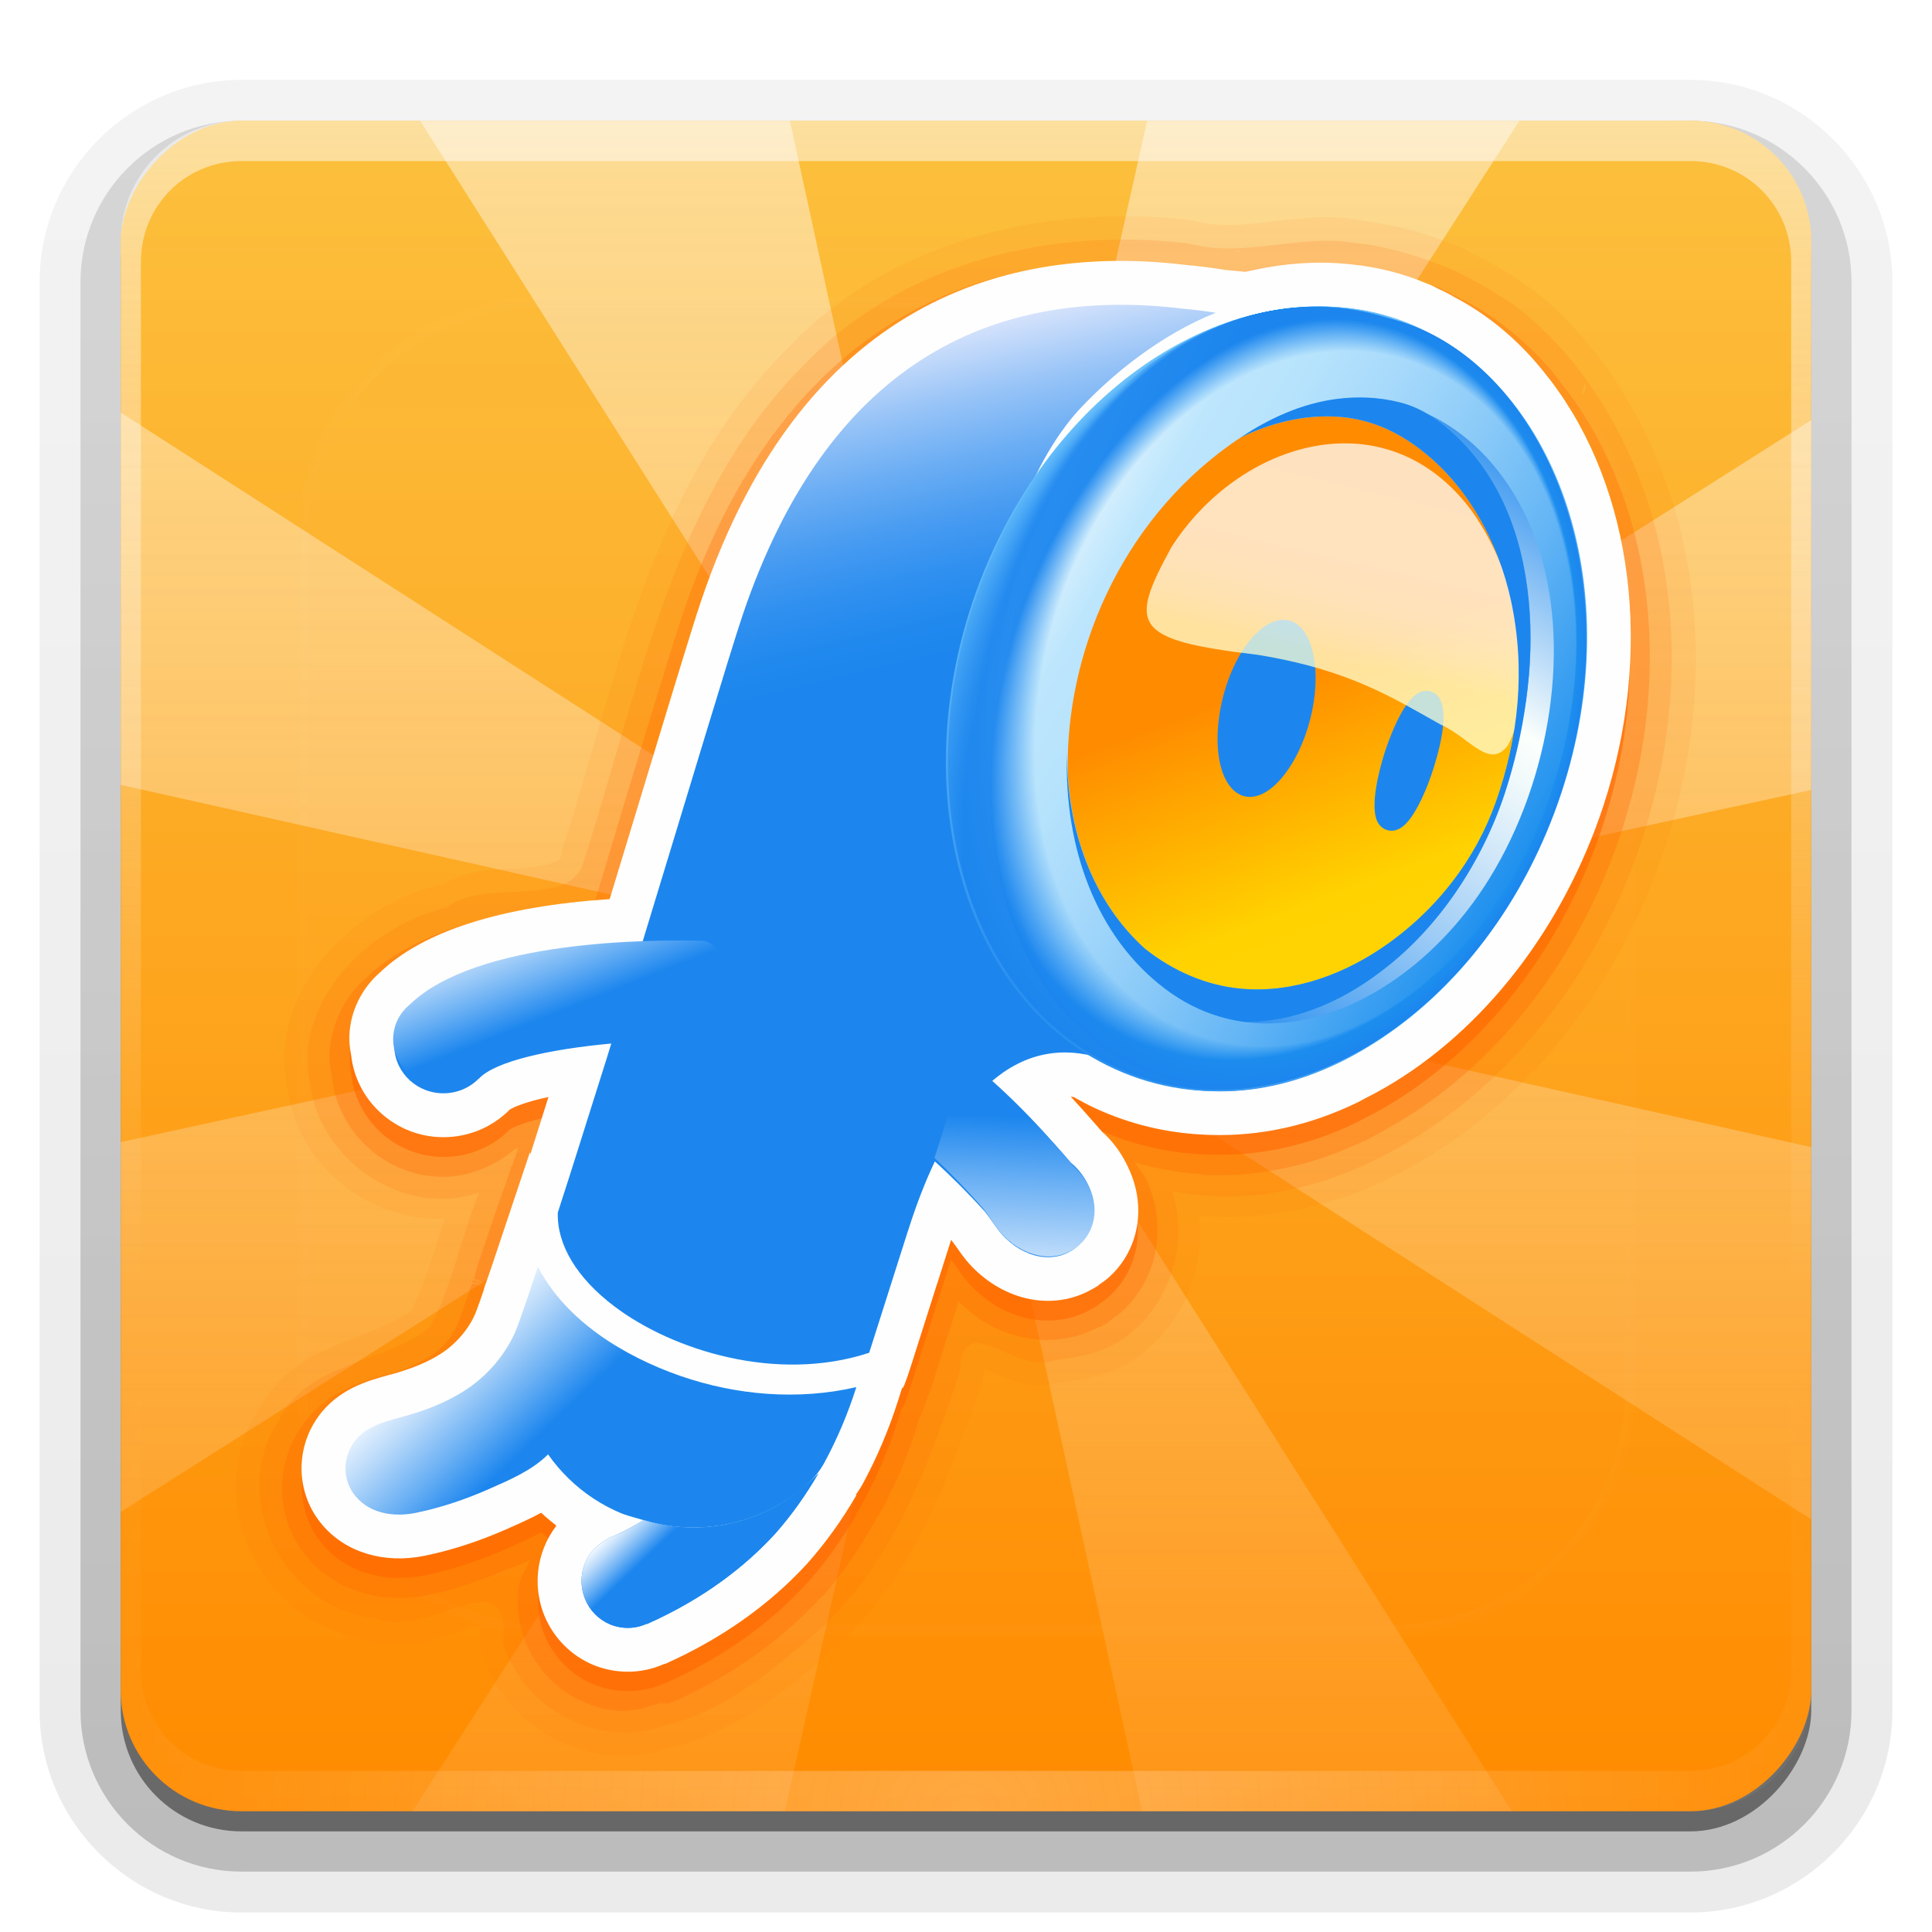<svg height="96" width="96" xmlns="http://www.w3.org/2000/svg" xmlns:xlink="http://www.w3.org/1999/xlink"><linearGradient id="a"><stop offset="0" stop-color="#fefefe"/><stop offset="1" stop-color="#fefefe" stop-opacity="0"/></linearGradient><linearGradient id="b" gradientUnits="userSpaceOnUse" x1="36.357" x2="36.357" xlink:href="#a" y1="6" y2="63.893"/><filter id="c" color-interpolation-filters="sRGB" height="1.384" width="1.384" x="-.192" y="-.192"><feGaussianBlur stdDeviation="5.28"/></filter><linearGradient id="d" gradientUnits="userSpaceOnUse" x1="48" x2="48" xlink:href="#a" y1="20.221" y2="138.661"/><radialGradient id="e" cx="48" cy="90.172" gradientTransform="matrix(1.157 0 0 .996 -7.551 .197)" gradientUnits="userSpaceOnUse" r="42" xlink:href="#a"/><clipPath id="f"><rect height="84" rx="6" width="84" x="6" y="6"/></clipPath><linearGradient id="g" gradientTransform="matrix(1.006 0 0 .994 100 0)" gradientUnits="userSpaceOnUse" x1="45.448" x2="45.448" y1="92.54" y2="7.017"><stop offset="0"/><stop offset="1" stop-opacity=".588"/></linearGradient><linearGradient id="h" gradientTransform="matrix(1.024 0 0 1.012 -1.143 -98.071)" gradientUnits="userSpaceOnUse" x1="32.251" x2="32.251" xlink:href="#g" y1="6.132" y2="90.239"/><linearGradient id="i" gradientTransform="translate(0 -97)" gradientUnits="userSpaceOnUse" x1="32.251" x2="32.251" xlink:href="#g" y1="6.132" y2="90.239"/><linearGradient id="j" gradientUnits="userSpaceOnUse" x1="48" x2="48" xlink:href="#a" y1="6" y2="109.107"/><linearGradient id="k" gradientUnits="userSpaceOnUse" x1="48" x2="48" y1="24" y2="-90.012"><stop offset=".182" stop-color="#fcc644"/><stop offset="1" stop-color="#ff8b00"/></linearGradient><linearGradient id="l"><stop offset="0" stop-color="#fefefe"/><stop offset=".118" stop-color="#ecf5fe"/><stop offset=".357" stop-color="#badafa"/><stop offset=".694" stop-color="#6ab0f4"/><stop offset="1" stop-color="#1c86ee"/></linearGradient><linearGradient id="m" gradientTransform="matrix(1 .005 -.005 1 1.194 -1.043)" gradientUnits="userSpaceOnUse" x1="82.442" x2="91.008" xlink:href="#l" y1="213.889" y2="222.772"/><linearGradient id="n" gradientTransform="matrix(1 .005 -.005 1 1.194 -1.043)" gradientUnits="userSpaceOnUse" x1="115.277" x2="122.261" y1="131.514" y2="160.401"><stop offset=".006" stop-color="#fff7ff"/><stop offset=".138" stop-color="#cedffb"/><stop offset=".302" stop-color="#98c4f7"/><stop offset=".463" stop-color="#6caef4"/><stop offset=".616" stop-color="#499cf1"/><stop offset=".761" stop-color="#3090f0"/><stop offset=".892" stop-color="#2189ee"/><stop offset="1" stop-color="#1c86ee"/></linearGradient><linearGradient id="o" gradientTransform="matrix(1 .005 -.005 1 1.194 -1.043)" gradientUnits="userSpaceOnUse" x1="82.511" x2="91.114" xlink:href="#l" y1="213.67" y2="222.592"/><linearGradient id="p" gradientTransform="matrix(1 .005 -.005 1 1.194 -1.043)" gradientUnits="userSpaceOnUse" x1="97.844" x2="100.515" xlink:href="#l" y1="229.568" y2="232.338"/><linearGradient id="q" gradientTransform="matrix(1 .005 -.005 1 1.194 -1.043)" gradientUnits="userSpaceOnUse" x1="86.227" x2="90.039" xlink:href="#l" y1="180.475" y2="190.005"/><linearGradient id="r" gradientTransform="matrix(1 .005 -.005 1 1.194 -1.043)" gradientUnits="userSpaceOnUse" x1="127.329" x2="127.964" xlink:href="#l" y1="216.013" y2="198.56"/><radialGradient id="s" cx="155.746" cy="161.26" gradientTransform="matrix(1.017 .01 .005 1.011 -2.835 -3.785)" gradientUnits="userSpaceOnUse" r="52.717"><stop offset=".118" stop-color="#1c86ee"/><stop offset=".517" stop-color="#80d1ff"/><stop offset=".604" stop-color="#5bb5f9"/><stop offset=".721" stop-color="#2e93f1"/><stop offset=".781" stop-color="#1c86ee"/></radialGradient><linearGradient id="t" gradientTransform="matrix(1.012 .009 .004 1.008 -1.791 -3.14)" gradientUnits="userSpaceOnUse" x1="153.156" x2="129.74" y1="186.315" y2="75.129"><stop offset="0" stop-color="#1c86ee"/><stop offset=".118" stop-color="#1c86ee"/><stop offset=".517" stop-color="#7dcffe"/><stop offset=".599" stop-color="#5bb5f8"/><stop offset=".72" stop-color="#2d93f1"/><stop offset=".781" stop-color="#1c86ee"/><stop offset="1" stop-color="#1c86ee"/></linearGradient><linearGradient id="u" gradientTransform="matrix(1.007 .008 .003 1.005 -.747 -2.493)" gradientUnits="userSpaceOnUse" x1="151.554" x2="136.472" y1="187.274" y2="76.239"><stop offset="0" stop-color="#1d86ee"/><stop offset=".118" stop-color="#1d86ee"/><stop offset=".517" stop-color="#7accfe"/><stop offset=".594" stop-color="#5bb5f9"/><stop offset=".718" stop-color="#2d93f1"/><stop offset=".781" stop-color="#1c86ee"/><stop offset="1" stop-color="#1c86ee"/></linearGradient><linearGradient id="v" gradientTransform="matrix(1.002 .006 .001 1.002 .297 -1.847)" gradientUnits="userSpaceOnUse" x1="149.831" x2="142.958" y1="188.081" y2="78.149"><stop offset="0" stop-color="#1d87ee"/><stop offset=".118" stop-color="#1d87ee"/><stop offset=".517" stop-color="#77cafd"/><stop offset=".589" stop-color="#5bb5f8"/><stop offset=".716" stop-color="#2d93f1"/><stop offset=".781" stop-color="#1c86ee"/><stop offset="1" stop-color="#1c86ee"/></linearGradient><linearGradient id="w" gradientTransform="matrix(.997 .005 0 .999 1.341 -1.201)" gradientUnits="userSpaceOnUse" x1="148.008" x2="149.101" y1="188.719" y2="80.827"><stop offset="0" stop-color="#1e87ee"/><stop offset=".118" stop-color="#1d87ee"/><stop offset=".517" stop-color="#74c8fd"/><stop offset=".583" stop-color="#5bb5f9"/><stop offset=".715" stop-color="#2d93f1"/><stop offset=".781" stop-color="#1c86ee"/><stop offset="1" stop-color="#1c86ee"/></linearGradient><linearGradient id="x" gradientTransform="matrix(.992 .004 -.001 .996 2.385 -.555)" gradientUnits="userSpaceOnUse" x1="146.101" x2="154.799" y1="189.172" y2="84.218"><stop offset="0" stop-color="#1e87ee"/><stop offset=".118" stop-color="#1e87ee"/><stop offset=".517" stop-color="#71c5fc"/><stop offset=".577" stop-color="#5bb5f8"/><stop offset=".713" stop-color="#2d93f1"/><stop offset=".781" stop-color="#1c86ee"/><stop offset="1" stop-color="#1c86ee"/></linearGradient><linearGradient id="y" gradientTransform="matrix(.987 .003 -.002 .993 3.429 .091)" gradientUnits="userSpaceOnUse" x1="144.133" x2="159.97" y1="189.426" y2="88.244"><stop offset="0" stop-color="#1e87ee"/><stop offset=".118" stop-color="#1e87ee"/><stop offset=".517" stop-color="#6ec3fc"/><stop offset=".569" stop-color="#5cb5f9"/><stop offset=".71" stop-color="#2e93f1"/><stop offset=".781" stop-color="#1d86ee"/><stop offset="1" stop-color="#1c86ee"/></linearGradient><linearGradient id="z" gradientTransform="matrix(.982 .001 -.003 .99 4.473 .737)" gradientUnits="userSpaceOnUse" x1="142.131" x2="164.539" y1="189.477" y2="92.828"><stop offset="0" stop-color="#1f88ee"/><stop offset=".118" stop-color="#1e87ee"/><stop offset=".517" stop-color="#6bc1fb"/><stop offset=".562" stop-color="#5cb5f8"/><stop offset=".707" stop-color="#2e93f1"/><stop offset=".781" stop-color="#1d86ee"/><stop offset="1" stop-color="#1c86ee"/></linearGradient><linearGradient id="A" gradientTransform="matrix(.977 -0 -.004 .987 5.517 1.383)" gradientUnits="userSpaceOnUse" x1="140.115" x2="168.444" y1="189.317" y2="97.86"><stop offset="0" stop-color="#1f88ee"/><stop offset=".118" stop-color="#1f88ee"/><stop offset=".517" stop-color="#68befb"/><stop offset=".554" stop-color="#5cb5f9"/><stop offset=".705" stop-color="#2e94f1"/><stop offset=".781" stop-color="#1d87ee"/><stop offset="1" stop-color="#1c86ee"/></linearGradient><linearGradient id="B" gradientTransform="matrix(.972 -.001 -.005 .983 6.561 2.029)" gradientUnits="userSpaceOnUse" x1="138.119" x2="171.652" y1="188.949" y2="103.242"><stop offset="0" stop-color="#1f88ee"/><stop offset=".118" stop-color="#1f88ee"/><stop offset=".517" stop-color="#65bcfa"/><stop offset=".546" stop-color="#5cb5f8"/><stop offset=".702" stop-color="#2e94f1"/><stop offset=".781" stop-color="#1d87ee"/><stop offset="1" stop-color="#1c86ee"/></linearGradient><linearGradient id="C" gradientTransform="matrix(.967 -.003 -.006 .98 7.605 2.675)" gradientUnits="userSpaceOnUse" x1="136.153" x2="174.126" y1="188.369" y2="108.849"><stop offset="0" stop-color="#2088ee"/><stop offset=".118" stop-color="#2088ee"/><stop offset=".517" stop-color="#62bafa"/><stop offset=".537" stop-color="#5cb5f9"/><stop offset=".699" stop-color="#2e94f1"/><stop offset=".781" stop-color="#1d87ee"/><stop offset="1" stop-color="#1c86ee"/></linearGradient><linearGradient id="D" gradientTransform="matrix(.962 -.004 -.007 .977 8.649 3.321)" gradientUnits="userSpaceOnUse" x1="134.251" x2="175.869" y1="187.592" y2="114.579"><stop offset="0" stop-color="#2088ee"/><stop offset=".118" stop-color="#2088ee"/><stop offset=".517" stop-color="#5fb7f9"/><stop offset=".528" stop-color="#5cb5f8"/><stop offset=".696" stop-color="#2e94f1"/><stop offset=".781" stop-color="#1d87ee"/><stop offset="1" stop-color="#1c86ee"/></linearGradient><linearGradient id="E" gradientTransform="matrix(.957 -.005 -.009 .974 9.693 3.967)" gradientUnits="userSpaceOnUse" x1="132.43" x2="176.888" y1="186.62" y2="120.313"><stop offset="0" stop-color="#2189ee"/><stop offset=".118" stop-color="#2088ee"/><stop offset=".517" stop-color="#5cb5f8"/><stop offset=".518" stop-color="#5cb5f8"/><stop offset=".693" stop-color="#2e94f1"/><stop offset=".781" stop-color="#1d87ee"/><stop offset="1" stop-color="#1c86ee"/></linearGradient><linearGradient id="F" gradientTransform="matrix(.952 -.006 -.01 .971 10.737 4.613)" gradientUnits="userSpaceOnUse" x1="130.72" x2="177.219" y1="185.475" y2="125.956"><stop offset="0" stop-color="#2189ee"/><stop offset=".118" stop-color="#2189ee"/><stop offset=".517" stop-color="#59b3f8"/><stop offset=".689" stop-color="#2e94f1"/><stop offset=".781" stop-color="#1d87ee"/><stop offset="1" stop-color="#1c86ee"/></linearGradient><linearGradient id="G" gradientTransform="matrix(.948 -.008 -.011 .968 11.781 5.259)" gradientUnits="userSpaceOnUse" x1="129.131" x2="176.898" y1="184.166" y2="131.406"><stop offset="0" stop-color="#2189ee"/><stop offset=".118" stop-color="#2189ee"/><stop offset=".517" stop-color="#56b0f7"/><stop offset=".685" stop-color="#2e94f1"/><stop offset=".781" stop-color="#1d87ee"/><stop offset="1" stop-color="#1c86ee"/></linearGradient><linearGradient id="H" gradientTransform="matrix(.943 -.009 -.012 .965 12.825 5.905)" gradientUnits="userSpaceOnUse" x1="127.675" x2="175.98" y1="182.713" y2="136.574"><stop offset="0" stop-color="#2289ee"/><stop offset=".118" stop-color="#2189ee"/><stop offset=".517" stop-color="#53aef7"/><stop offset=".68" stop-color="#2e94f1"/><stop offset=".781" stop-color="#1d87ee"/><stop offset="1" stop-color="#1c86ee"/></linearGradient><linearGradient id="I" gradientTransform="matrix(.938 -.01 -.013 .962 13.869 6.551)" gradientUnits="userSpaceOnUse" x1="126.367" x2="174.536" y1="181.142" y2="141.394"><stop offset="0" stop-color="#228aef"/><stop offset=".118" stop-color="#2289ef"/><stop offset=".517" stop-color="#4facf6"/><stop offset=".672" stop-color="#2f94f1"/><stop offset=".781" stop-color="#1e87ee"/><stop offset="1" stop-color="#1c86ee"/></linearGradient><linearGradient id="J" gradientTransform="matrix(.933 -.012 -.014 .959 14.912 7.197)" gradientUnits="userSpaceOnUse" x1="125.205" x2="172.635" y1="179.472" y2="145.802"><stop offset="0" stop-color="#238aef"/><stop offset=".118" stop-color="#2289ef"/><stop offset=".517" stop-color="#4caaf6"/><stop offset=".666" stop-color="#2f94f1"/><stop offset=".781" stop-color="#1e87ee"/><stop offset="1" stop-color="#1c86ee"/></linearGradient><linearGradient id="K" gradientTransform="matrix(.928 -.013 -.015 .956 15.957 7.843)" gradientUnits="userSpaceOnUse" x1="124.191" x2="170.351" y1="177.726" y2="149.756"><stop offset="0" stop-color="#238aef"/><stop offset=".118" stop-color="#2289ef"/><stop offset=".517" stop-color="#49a7f5"/><stop offset=".659" stop-color="#2f94f1"/><stop offset=".781" stop-color="#1e87ee"/><stop offset="1" stop-color="#1c86ee"/></linearGradient><linearGradient id="L" gradientTransform="matrix(.923 -.014 -.016 .953 17.001 8.489)" gradientUnits="userSpaceOnUse" x1="123.313" x2="167.759" y1="175.922" y2="153.222"><stop offset="0" stop-color="#238aef"/><stop offset=".118" stop-color="#238aef"/><stop offset=".517" stop-color="#46a5f5"/><stop offset=".651" stop-color="#2f94f1"/><stop offset=".781" stop-color="#1e87ee"/><stop offset="1" stop-color="#1c86ee"/></linearGradient><linearGradient id="M" gradientTransform="matrix(.918 -.015 -.017 .95 18.045 9.135)" gradientUnits="userSpaceOnUse" x1="122.566" x2="164.934" y1="174.083" y2="156.188"><stop offset="0" stop-color="#248bef"/><stop offset=".118" stop-color="#238aef"/><stop offset=".517" stop-color="#43a3f4"/><stop offset=".642" stop-color="#2f94f1"/><stop offset=".781" stop-color="#1e87ee"/><stop offset="1" stop-color="#1c86ee"/></linearGradient><linearGradient id="N" gradientTransform="matrix(.913 -.017 -.018 .947 19.089 9.782)" gradientUnits="userSpaceOnUse" x1="121.931" x2="161.936" y1="172.217" y2="158.645"><stop offset="0" stop-color="#248bef"/><stop offset=".118" stop-color="#238aef"/><stop offset=".517" stop-color="#40a0f3"/><stop offset=".632" stop-color="#2f94f1"/><stop offset=".781" stop-color="#1e87ee"/><stop offset="1" stop-color="#1c86ee"/></linearGradient><linearGradient id="O" gradientTransform="matrix(.908 -.018 -.02 .943 20.132 10.427)" gradientUnits="userSpaceOnUse" x1="121.396" x2="158.823" y1="170.337" y2="160.6"><stop offset="0" stop-color="#258bef"/><stop offset=".118" stop-color="#248aef"/><stop offset=".517" stop-color="#3d9ef3"/><stop offset=".62" stop-color="#2f94f1"/><stop offset=".781" stop-color="#1e87ee"/><stop offset="1" stop-color="#1c86ee"/></linearGradient><linearGradient id="P" gradientTransform="matrix(.903 -.019 -.021 .94 21.177 11.074)" gradientUnits="userSpaceOnUse" x1="120.935" x2="155.634" y1="168.448" y2="162.064"><stop offset="0" stop-color="#258bef"/><stop offset=".118" stop-color="#248aef"/><stop offset=".517" stop-color="#3a9cf2"/><stop offset=".605" stop-color="#2f94f0"/><stop offset=".781" stop-color="#1e87ee"/><stop offset="1" stop-color="#1c86ee"/></linearGradient><linearGradient id="Q" gradientTransform="matrix(.898 -.021 -.022 .937 22.22 11.719)" gradientUnits="userSpaceOnUse" x1="120.533" x2="152.404" y1="166.549" y2="163.049"><stop offset="0" stop-color="#258bef"/><stop offset=".118" stop-color="#258bef"/><stop offset=".517" stop-color="#3799f2"/><stop offset=".587" stop-color="#2f94f1"/><stop offset=".781" stop-color="#1e88ee"/><stop offset="1" stop-color="#1c86ee"/></linearGradient><linearGradient id="R" gradientTransform="matrix(.893 -.022 -.023 .934 23.265 12.366)" gradientUnits="userSpaceOnUse" x1="120.18" x2="149.157" y1="164.633" y2="163.566"><stop offset="0" stop-color="#268cef"/><stop offset=".118" stop-color="#258bef"/><stop offset=".517" stop-color="#3497f1"/><stop offset=".564" stop-color="#2f94f0"/><stop offset=".781" stop-color="#1e88ee"/><stop offset="1" stop-color="#1c86ee"/></linearGradient><linearGradient id="S" gradientTransform="matrix(.888 -.023 -.024 .931 24.308 13.012)" gradientUnits="userSpaceOnUse" x1="119.865" x2="145.911" y1="162.69" y2="163.621"><stop offset="0" stop-color="#268cef"/><stop offset=".118" stop-color="#258bef"/><stop offset=".517" stop-color="#3195f1"/><stop offset=".524" stop-color="#3095f1"/><stop offset=".781" stop-color="#1f88ee"/><stop offset="1" stop-color="#1c86ee"/></linearGradient><linearGradient id="T" gradientTransform="matrix(.883 -.025 -.025 .928 25.352 13.658)" gradientUnits="userSpaceOnUse" x1="119.585" x2="142.68" y1="160.707" y2="163.218"><stop offset="0" stop-color="#268cef"/><stop offset=".118" stop-color="#268bef"/><stop offset=".517" stop-color="#2e92f0"/><stop offset=".781" stop-color="#1f88ee"/><stop offset="1" stop-color="#1c86ee"/></linearGradient><linearGradient id="U" gradientTransform="matrix(.878 -.026 -.026 .925 26.396 14.304)" gradientUnits="userSpaceOnUse" x1="119.344" x2="139.477" y1="158.673" y2="162.355"><stop offset="0" stop-color="#278cef"/><stop offset=".118" stop-color="#268bef"/><stop offset=".517" stop-color="#2b90f0"/><stop offset=".781" stop-color="#1f88ee"/><stop offset="1" stop-color="#1c86ee"/></linearGradient><linearGradient id="V" gradientTransform="matrix(.873 -.027 -.027 .922 27.44 14.95)" gradientUnits="userSpaceOnUse" x1="119.147" x2="136.316" y1="156.575" y2="161.022"><stop offset="0" stop-color="#278def"/><stop offset=".118" stop-color="#268cef"/><stop offset=".517" stop-color="#288eef"/><stop offset=".781" stop-color="#1f88ee"/><stop offset="1" stop-color="#1c86ee"/></linearGradient><linearGradient id="W" gradientTransform="matrix(.868 -.028 -.029 .919 28.485 15.597)" gradientUnits="userSpaceOnUse" x1="119.01" x2="133.224" y1="154.402" y2="159.207"><stop offset="0" stop-color="#288def"/><stop offset=".118" stop-color="#278cef"/><stop offset=".517" stop-color="#258bef"/><stop offset=".781" stop-color="#1f88ee"/><stop offset="1" stop-color="#1c86ee"/></linearGradient><linearGradient id="X"><stop offset="0" stop-color="#288def"/><stop offset="1" stop-color="#1c86ee"/></linearGradient><linearGradient id="Y" gradientTransform="matrix(.863 -.03 -.03 .916 29.528 16.242)" gradientUnits="userSpaceOnUse" x1="118.953" x2="130.226" xlink:href="#X" y1="152.147" y2="156.894"/><linearGradient id="Z" gradientTransform="matrix(.935 -.027 -.027 .983 16.727 6.887)" gradientUnits="userSpaceOnUse" x1="123.499" x2="133.778" xlink:href="#X" y1="153.224" y2="157.552"/><linearGradient id="aa" gradientTransform="matrix(.937 -.026 -.026 .983 16.174 6.704)" gradientUnits="userSpaceOnUse" x1="123.573" x2="135.24" y1="153.077" y2="158.054"><stop offset="0" stop-color="#2f91ef"/><stop offset=".017" stop-color="#2f91ef"/><stop offset=".197" stop-color="#2b8fef"/><stop offset=".647" stop-color="#258bef"/><stop offset="1" stop-color="#1c86ee"/></linearGradient><linearGradient id="ab" gradientTransform="matrix(.939 -.025 -.025 .983 15.622 6.521)" gradientUnits="userSpaceOnUse" x1="123.651" x2="136.688" y1="152.926" y2="158.558"><stop offset="0" stop-color="#3694f0"/><stop offset=".017" stop-color="#3694f0"/><stop offset=".197" stop-color="#3092f0"/><stop offset=".572" stop-color="#2a8fef"/><stop offset="1" stop-color="#1c87ee"/></linearGradient><linearGradient id="ac" gradientTransform="matrix(.941 -.024 -.024 .983 15.07 6.337)" gradientUnits="userSpaceOnUse" x1="123.727" x2="138.114" y1="152.777" y2="159.07"><stop offset="0" stop-color="#3d98f0"/><stop offset=".017" stop-color="#3d98f0"/><stop offset=".197" stop-color="#3595f0"/><stop offset=".522" stop-color="#2f92f0"/><stop offset=".96" stop-color="#1e88ee"/><stop offset="1" stop-color="#1c87ee"/></linearGradient><linearGradient id="ad" gradientTransform="matrix(.943 -.023 -.023 .983 14.517 6.154)" gradientUnits="userSpaceOnUse" x1="123.803" x2="139.522" y1="152.623" y2="159.584"><stop offset="0" stop-color="#449cf1"/><stop offset=".017" stop-color="#449cf1"/><stop offset=".197" stop-color="#3998f1"/><stop offset=".493" stop-color="#3394f0"/><stop offset=".891" stop-color="#228aef"/><stop offset="1" stop-color="#1c87ee"/></linearGradient><linearGradient id="ae" gradientTransform="matrix(.945 -.021 -.021 .984 13.964 5.971)" gradientUnits="userSpaceOnUse" x1="123.883" x2="140.915" y1="152.475" y2="160.112"><stop offset="0" stop-color="#4b9ff1"/><stop offset=".017" stop-color="#4b9ff1"/><stop offset=".197" stop-color="#3e9bf1"/><stop offset=".465" stop-color="#3897f0"/><stop offset=".824" stop-color="#278def"/><stop offset="1" stop-color="#1c87ee"/></linearGradient><linearGradient id="af" gradientTransform="matrix(.947 -.02 -.02 .984 13.412 5.787)" gradientUnits="userSpaceOnUse" x1="123.962" x2="142.288" y1="152.318" y2="160.637"><stop offset="0" stop-color="#52a3f2"/><stop offset=".017" stop-color="#52a3f2"/><stop offset=".197" stop-color="#439df2"/><stop offset=".443" stop-color="#3d9af1"/><stop offset=".772" stop-color="#2c91f0"/><stop offset="1" stop-color="#1c88ee"/></linearGradient><linearGradient id="ag" gradientTransform="matrix(.949 -.019 -.019 .984 12.86 5.604)" gradientUnits="userSpaceOnUse" x1="124.043" x2="143.646" y1="152.166" y2="161.173"><stop offset="0" stop-color="#59a7f2"/><stop offset=".017" stop-color="#59a7f2"/><stop offset=".197" stop-color="#48a0f2"/><stop offset=".424" stop-color="#429df1"/><stop offset=".73" stop-color="#3193f0"/><stop offset="1" stop-color="#1c88ee"/></linearGradient><linearGradient id="ah" gradientTransform="matrix(.951 -.018 -.018 .984 12.307 5.421)" gradientUnits="userSpaceOnUse" x1="124.123" x2="144.985" y1="152.01" y2="161.712"><stop offset="0" stop-color="#5faaf3"/><stop offset=".017" stop-color="#5faaf3"/><stop offset=".197" stop-color="#4da3f3"/><stop offset=".409" stop-color="#47a0f2"/><stop offset=".695" stop-color="#3696f1"/><stop offset="1" stop-color="#1c88ee"/></linearGradient><linearGradient id="ai" gradientTransform="matrix(.953 -.017 -.017 .984 11.755 5.238)" gradientUnits="userSpaceOnUse" x1="124.205" x2="146.309" y1="151.852" y2="162.255"><stop offset="0" stop-color="#66aef3"/><stop offset=".017" stop-color="#66aef3"/><stop offset=".197" stop-color="#52a6f3"/><stop offset=".397" stop-color="#4ca3f2"/><stop offset=".665" stop-color="#3b9af1"/><stop offset=".972" stop-color="#1f8bee"/><stop offset="1" stop-color="#1c89ee"/></linearGradient><linearGradient id="aj" gradientTransform="matrix(.955 -.016 -.016 .984 11.202 5.054)" gradientUnits="userSpaceOnUse" x1="124.287" x2="147.617" y1="151.695" y2="162.807"><stop offset="0" stop-color="#6db2f4"/><stop offset=".017" stop-color="#6db2f4"/><stop offset=".197" stop-color="#57a9f4"/><stop offset=".386" stop-color="#51a6f3"/><stop offset=".64" stop-color="#409cf2"/><stop offset=".929" stop-color="#248def"/><stop offset="1" stop-color="#1c89ee"/></linearGradient><linearGradient id="ak" gradientTransform="matrix(.957 -.015 -.015 .984 10.65 4.871)" gradientUnits="userSpaceOnUse" x1="124.371" x2="148.908" y1="151.538" y2="163.363"><stop offset="0" stop-color="#74b5f4"/><stop offset=".017" stop-color="#74b5f4"/><stop offset=".197" stop-color="#5cacf4"/><stop offset=".376" stop-color="#56a9f3"/><stop offset=".617" stop-color="#459ff2"/><stop offset=".892" stop-color="#2990ef"/><stop offset="1" stop-color="#1c89ee"/></linearGradient><linearGradient id="al" gradientTransform="matrix(.959 -.014 -.014 .984 10.098 4.688)" gradientUnits="userSpaceOnUse" x1="124.453" x2="150.182" y1="151.378" y2="163.924"><stop offset="0" stop-color="#7bb9f4"/><stop offset=".017" stop-color="#7bb9f4"/><stop offset=".197" stop-color="#60aff4"/><stop offset=".369" stop-color="#5aacf3"/><stop offset=".601" stop-color="#49a2f2"/><stop offset=".866" stop-color="#2d92ef"/><stop offset="1" stop-color="#1c89ee"/></linearGradient><linearGradient id="am" gradientTransform="matrix(.961 -.013 -.013 .984 9.546 4.505)" gradientUnits="userSpaceOnUse" x1="124.538" x2="151.441" y1="151.219" y2="164.491"><stop offset="0" stop-color="#82bdf5"/><stop offset=".017" stop-color="#82bdf5"/><stop offset=".197" stop-color="#65b2f5"/><stop offset=".362" stop-color="#5faff4"/><stop offset=".584" stop-color="#4ea5f3"/><stop offset=".837" stop-color="#3296f0"/><stop offset="1" stop-color="#1c8aee"/></linearGradient><linearGradient id="an" gradientTransform="matrix(.963 -.012 -.012 .984 8.993 4.321)" gradientUnits="userSpaceOnUse" x1="124.621" x2="152.683" y1="151.055" y2="165.058"><stop offset="0" stop-color="#89c0f5"/><stop offset=".017" stop-color="#89c0f5"/><stop offset=".197" stop-color="#6ab5f5"/><stop offset=".355" stop-color="#64b2f4"/><stop offset=".568" stop-color="#53a8f3"/><stop offset=".81" stop-color="#3799f0"/><stop offset="1" stop-color="#1c8aee"/></linearGradient><linearGradient id="ao" gradientTransform="matrix(.965 -.011 -.011 .984 8.44 4.138)" gradientUnits="userSpaceOnUse" x1="124.706" x2="153.909" y1="150.893" y2="165.634"><stop offset="0" stop-color="#90c4f6"/><stop offset=".017" stop-color="#90c4f6"/><stop offset=".197" stop-color="#6fb8f6"/><stop offset=".349" stop-color="#69b5f5"/><stop offset=".553" stop-color="#58abf4"/><stop offset=".787" stop-color="#3c9cf1"/><stop offset="1" stop-color="#1c8aee"/></linearGradient><linearGradient id="ap" gradientTransform="matrix(.967 -.01 -.01 .984 7.888 3.955)" gradientUnits="userSpaceOnUse" x1="124.793" x2="155.123" y1="150.731" y2="166.216"><stop offset="0" stop-color="#97c8f6"/><stop offset=".017" stop-color="#97c8f6"/><stop offset=".197" stop-color="#74baf6"/><stop offset=".343" stop-color="#6eb7f5"/><stop offset=".54" stop-color="#5daef4"/><stop offset=".766" stop-color="#419ff1"/><stop offset="1" stop-color="#1c8bee"/></linearGradient><linearGradient id="aq" gradientTransform="matrix(.969 -.009 -.009 .984 7.335 3.772)" gradientUnits="userSpaceOnUse" x1="124.878" x2="156.32" y1="150.567" y2="166.802"><stop offset="0" stop-color="#9eccf7"/><stop offset=".017" stop-color="#9eccf7"/><stop offset=".197" stop-color="#79bdf7"/><stop offset=".338" stop-color="#73baf6"/><stop offset=".529" stop-color="#62b1f5"/><stop offset=".747" stop-color="#46a1f2"/><stop offset=".984" stop-color="#1f8dee"/><stop offset="1" stop-color="#1c8bee"/></linearGradient><linearGradient id="ar" gradientTransform="matrix(.971 -.007 -.007 .984 6.783 3.588)" gradientUnits="userSpaceOnUse" x1="124.966" x2="157.502" y1="150.4" y2="167.39"><stop offset="0" stop-color="#a5cff7"/><stop offset=".017" stop-color="#a5cff7"/><stop offset=".197" stop-color="#7ec0f7"/><stop offset=".334" stop-color="#78bdf6"/><stop offset=".518" stop-color="#67b3f5"/><stop offset=".729" stop-color="#4ba4f2"/><stop offset=".958" stop-color="#248fef"/><stop offset="1" stop-color="#1c8bee"/></linearGradient><linearGradient id="as" gradientTransform="matrix(.973 -.006 -.006 .984 6.231 3.405)" gradientUnits="userSpaceOnUse" x1="125.054" x2="158.671" y1="150.233" y2="167.984"><stop offset="0" stop-color="#acd3f8"/><stop offset=".017" stop-color="#acd3f8"/><stop offset=".197" stop-color="#83c3f8"/><stop offset=".329" stop-color="#7dc0f7"/><stop offset=".508" stop-color="#6cb7f6"/><stop offset=".712" stop-color="#50a8f3"/><stop offset=".934" stop-color="#2993ef"/><stop offset="1" stop-color="#1c8cee"/></linearGradient><linearGradient id="at" gradientTransform="matrix(.975 -.005 -.005 .984 5.678 3.221)" gradientUnits="userSpaceOnUse" x1="125.143" x2="159.825" y1="150.065" y2="168.584"><stop offset="0" stop-color="#b3d7f8"/><stop offset=".017" stop-color="#b3d7f8"/><stop offset=".197" stop-color="#87c6f8"/><stop offset=".326" stop-color="#81c3f7"/><stop offset=".5" stop-color="#70b9f6"/><stop offset=".7" stop-color="#54aaf3"/><stop offset=".917" stop-color="#2d95f0"/><stop offset="1" stop-color="#1c8cee"/></linearGradient><linearGradient id="au" gradientTransform="matrix(.977 -.004 -.004 .985 5.125 3.038)" gradientUnits="userSpaceOnUse" x1="125.232" x2="160.964" y1="149.897" y2="169.187"><stop offset="0" stop-color="#badaf8"/><stop offset=".017" stop-color="#badaf8"/><stop offset=".197" stop-color="#8cc9f8"/><stop offset=".322" stop-color="#86c6f7"/><stop offset=".492" stop-color="#75bcf6"/><stop offset=".686" stop-color="#59adf3"/><stop offset=".896" stop-color="#3298f0"/><stop offset="1" stop-color="#1c8cee"/></linearGradient><linearGradient id="av" gradientTransform="matrix(.979 -.003 -.003 .985 4.573 2.855)" gradientUnits="userSpaceOnUse" x1="125.324" x2="162.091" y1="149.729" y2="169.796"><stop offset="0" stop-color="#c1def9"/><stop offset=".017" stop-color="#c1def9"/><stop offset=".197" stop-color="#91ccf9"/><stop offset=".319" stop-color="#8bc9f8"/><stop offset=".484" stop-color="#7abff7"/><stop offset=".672" stop-color="#5eb0f4"/><stop offset=".877" stop-color="#379bf1"/><stop offset="1" stop-color="#1c8cee"/></linearGradient><linearGradient id="aw" gradientTransform="matrix(.981 -.002 -.002 .985 4.021 2.672)" gradientUnits="userSpaceOnUse" x1="125.416" x2="163.204" y1="149.56" y2="170.41"><stop offset="0" stop-color="#c8e2f9"/><stop offset=".017" stop-color="#c8e2f9"/><stop offset=".197" stop-color="#96cff9"/><stop offset=".316" stop-color="#90ccf8"/><stop offset=".476" stop-color="#7fc2f7"/><stop offset=".66" stop-color="#63b3f4"/><stop offset=".859" stop-color="#3c9ef1"/><stop offset="1" stop-color="#1c8dee"/></linearGradient><linearGradient id="ax" gradientTransform="matrix(.983 -.001 -.001 .985 3.468 2.489)" gradientUnits="userSpaceOnUse" x1="125.508" x2="164.303" y1="149.386" y2="171.025"><stop offset="0" stop-color="#cee5fa"/><stop offset=".017" stop-color="#cee5fa"/><stop offset=".197" stop-color="#9bd2fa"/><stop offset=".313" stop-color="#95cff9"/><stop offset=".469" stop-color="#84c5f8"/><stop offset=".648" stop-color="#68b6f5"/><stop offset=".842" stop-color="#41a1f1"/><stop offset="1" stop-color="#1c8dee"/></linearGradient><linearGradient id="ay" gradientTransform="matrix(.985 0 0 .985 2.916 2.305)" gradientUnits="userSpaceOnUse" x1="125.598" x2="165.385" y1="149.215" y2="171.648"><stop offset="0" stop-color="#d5e9fa"/><stop offset=".017" stop-color="#d5e9fa"/><stop offset=".197" stop-color="#a0d5fa"/><stop offset=".31" stop-color="#9ad2f9"/><stop offset=".463" stop-color="#89c8f8"/><stop offset=".637" stop-color="#6db9f5"/><stop offset=".827" stop-color="#46a4f2"/><stop offset="1" stop-color="#1c8dee"/></linearGradient><linearGradient id="az" gradientTransform="matrix(.987 .001 .001 .985 2.364 2.122)" gradientUnits="userSpaceOnUse" x1="125.692" x2="166.456" y1="149.042" y2="172.274"><stop offset="0" stop-color="#dcedfb"/><stop offset=".017" stop-color="#dcedfb"/><stop offset=".197" stop-color="#a5d7fb"/><stop offset=".307" stop-color="#9fd4fa"/><stop offset=".456" stop-color="#8ecbf9"/><stop offset=".627" stop-color="#72bcf6"/><stop offset=".813" stop-color="#4ba7f2"/><stop offset="1" stop-color="#1c8eee"/></linearGradient><linearGradient id="aA" gradientTransform="matrix(.989 .002 .002 .985 1.811 1.938)" gradientUnits="userSpaceOnUse" x1="125.788" x2="167.516" y1="148.871" y2="172.906"><stop offset="0" stop-color="#e3f0fb"/><stop offset=".017" stop-color="#e3f0fb"/><stop offset=".197" stop-color="#aadafb"/><stop offset=".305" stop-color="#a4d7fa"/><stop offset=".451" stop-color="#93cef9"/><stop offset=".617" stop-color="#77bff6"/><stop offset=".8" stop-color="#50aaf3"/><stop offset=".993" stop-color="#1e8fee"/><stop offset="1" stop-color="#1c8eee"/></linearGradient><linearGradient id="aB" gradientTransform="matrix(.991 .003 .003 .985 1.259 1.755)" gradientUnits="userSpaceOnUse" x1="125.883" x2="168.563" y1="148.694" y2="173.539"><stop offset="0" stop-color="#eaf4fc"/><stop offset=".017" stop-color="#eaf4fc"/><stop offset=".197" stop-color="#aeddfc"/><stop offset=".303" stop-color="#a8dafb"/><stop offset=".446" stop-color="#97d0fa"/><stop offset=".61" stop-color="#7bc1f7"/><stop offset=".789" stop-color="#54acf3"/><stop offset=".979" stop-color="#2291ef"/><stop offset="1" stop-color="#1c8eee"/></linearGradient><linearGradient id="aC" gradientTransform="matrix(.993 .004 .004 .985 .706 1.572)" gradientUnits="userSpaceOnUse" x1="125.978" x2="169.594" y1="148.521" y2="174.18"><stop offset="0" stop-color="#f1f8fc"/><stop offset=".017" stop-color="#f1f8fc"/><stop offset=".197" stop-color="#b3e0fc"/><stop offset=".301" stop-color="#adddfb"/><stop offset=".441" stop-color="#9cd3fa"/><stop offset=".601" stop-color="#80c4f7"/><stop offset=".777" stop-color="#59aff4"/><stop offset=".963" stop-color="#2794ef"/><stop offset="1" stop-color="#1c8eee"/></linearGradient><linearGradient id="aD" gradientTransform="matrix(.995 .006 .006 .985 .154 1.389)" gradientUnits="userSpaceOnUse" x1="126.078" x2="170.616" y1="148.344" y2="174.821"><stop offset="0" stop-color="#f8fbfd"/><stop offset=".017" stop-color="#f8fbfd"/><stop offset=".197" stop-color="#b8e3fd"/><stop offset=".299" stop-color="#b2e0fc"/><stop offset=".436" stop-color="#a1d7fb"/><stop offset=".593" stop-color="#85c7f8"/><stop offset=".765" stop-color="#5eb2f4"/><stop offset=".947" stop-color="#2c98f0"/><stop offset="1" stop-color="#1c8fee"/></linearGradient><linearGradient id="aE" gradientTransform="matrix(.997 .007 .007 .985 -.399 1.206)" gradientUnits="userSpaceOnUse" x1="126.175" x2="171.625" y1="148.168" y2="175.471"><stop offset=".017" stop-color="#fffffd"/><stop offset=".197" stop-color="#bde6fd"/><stop offset=".297" stop-color="#b7e3fc"/><stop offset=".431" stop-color="#a6d9fb"/><stop offset=".585" stop-color="#8acaf8"/><stop offset=".754" stop-color="#63b5f5"/><stop offset=".932" stop-color="#319af0"/><stop offset="1" stop-color="#1c8fee"/></linearGradient><linearGradient id="aF" gradientTransform="matrix(1 .005 -.005 1 1.194 -1.043)" gradientUnits="userSpaceOnUse" x1="164.954" x2="149.607" y1="202.222" y2="161.936"><stop offset=".017" stop-color="#fefefe"/><stop offset=".041" stop-color="#fff8d8"/><stop offset=".072" stop-color="#fff0ab"/><stop offset=".106" stop-color="#ffe982"/><stop offset=".142" stop-color="#ffe35f"/><stop offset=".182" stop-color="#ffdd41"/><stop offset=".226" stop-color="#ffd929"/><stop offset=".275" stop-color="#ffd617"/><stop offset=".333" stop-color="#ffd40a"/><stop offset=".409" stop-color="#ffd202"/><stop offset=".567" stop-color="#ffd200"/><stop offset="1" stop-color="#ff8b00"/></linearGradient><linearGradient id="aG" gradientTransform="matrix(1 .005 -.005 1 1.194 -1.043)" gradientUnits="userSpaceOnUse" x1="157.242" x2="154.031" y1="146.526" y2="160.335"><stop offset="0" stop-color="#fefefe"/><stop offset=".417" stop-color="#fffffd"/><stop offset=".647" stop-color="#fffff5"/><stop offset=".83" stop-color="#ffffe7"/><stop offset=".989" stop-color="#ffffd4"/><stop offset="1" stop-color="#ffffd2"/></linearGradient><linearGradient id="aH" gradientTransform="matrix(1 .005 -.005 1 1.194 -1.043)" gradientUnits="userSpaceOnUse" x1="174.779" x2="142.949" y1="143.795" y2="191.539"><stop offset=".006" stop-color="#1c86ee"/><stop offset=".376" stop-color="#fcfffc"/><stop offset=".437" stop-color="#f0f9fb"/><stop offset=".547" stop-color="#d0e7f9"/><stop offset=".692" stop-color="#9dccf6"/><stop offset=".867" stop-color="#56a6f2"/><stop offset="1" stop-color="#1c86ee"/></linearGradient><linearGradient id="aI" gradientTransform="matrix(1 .005 -.005 1 1.194 -1.043)" gradientUnits="userSpaceOnUse" x1="187.45" x2="164.258" y1="142.131" y2="156.716"><stop offset="0" stop-color="#cdf0fc"/><stop offset=".078" stop-color="#c1e9fb"/><stop offset=".22" stop-color="#a1d6f9"/><stop offset=".408" stop-color="#6eb7f4"/><stop offset=".634" stop-color="#278def"/><stop offset=".669" stop-color="#1c86ee"/></linearGradient><g fill="url(#h)"><path d="m12-95.031c-5.511 0-10.031 4.52-10.031 10.031v71c0 5.511 4.52 10.031 10.031 10.031h72c5.511 0 10.031-4.52 10.031-10.031v-71c0-5.511-4.52-10.031-10.031-10.031z" opacity=".08" transform="scale(1 -1)"/><path d="m12-94.031c-4.972 0-9.031 4.06-9.031 9.031v71c0 4.972 4.06 9.031 9.031 9.031h72c4.972 0 9.031-4.06 9.031-9.031v-71c0-4.972-4.06-9.031-9.031-9.031z" opacity=".1" transform="scale(1 -1)"/><path d="m12-93c-4.409 0-8 3.591-8 8v71c0 4.409 3.591 8 8 8h72c4.409 0 8-3.591 8-8v-71c0-4.409-3.591-8-8-8z" opacity=".2" transform="scale(1 -1)"/><rect height="85" opacity=".3" rx="7" transform="scale(1 -1)" width="86" x="5" y="-92"/></g><rect fill="url(#i)" height="84" opacity=".45" rx="6" transform="scale(1 -1)" width="84" x="6" y="-91"/><rect fill="url(#k)" height="84" rx="6" transform="scale(1 -1)" width="84" x="6" y="-90"/><path d="m12 6c-3.324 0-6 2.676-6 6v2 68 2c0 .335.041.651.094.969.049.296.097.597.188.875.01.03.021.064.031.094.099.288.235.547.375.812.145.274.316.536.5.781s.374.473.594.688c.44.428.943.815 1.5 1.094.279.14.573.247.875.344-.256-.1-.487-.236-.719-.375-.007-.004-.024.004-.031 0-.032-.019-.062-.043-.094-.062-.12-.077-.231-.164-.344-.25-.106-.081-.213-.161-.312-.25-.178-.161-.347-.345-.5-.531-.108-.13-.218-.265-.312-.406-.025-.038-.038-.086-.062-.125-.065-.103-.13-.205-.188-.312-.101-.195-.206-.416-.281-.625-.008-.022-.024-.041-.031-.062-.032-.092-.036-.187-.062-.281-.03-.107-.07-.203-.094-.312-.073-.342-.125-.698-.125-1.062v-2-68-2c0-2.782 2.218-5 5-5h2 68 2c2.782 0 5 2.218 5 5v2 68 2c0 .364-.052.721-.125 1.062-.044.207-.088.398-.156.594-.008.022-.023.041-.031.062-.063.174-.138.367-.219.531-.042.083-.079.17-.125.25-.055.097-.127.188-.188.281-.094.141-.205.276-.312.406-.143.174-.303.347-.469.5-.011.01-.02.021-.031.031-.138.126-.285.234-.438.344-.103.073-.204.153-.312.219-.007.004-.024-.004-.031 0-.232.139-.463.275-.719.375.302-.097.596-.204.875-.344.557-.279 1.06-.666 1.5-1.094.22-.214.409-.442.594-.688s.355-.508.5-.781c.14-.265.276-.525.375-.812.01-.031.021-.063.031-.094.09-.278.139-.579.188-.875.052-.318.094-.634.094-.969v-2-68-2c0-3.324-2.676-6-6-6z" fill="url(#b)" opacity=".5"/><path d="m12 90c-3.324 0-6-2.676-6-6v-2-68-2c0-.335.041-.651.094-.969.049-.296.097-.597.188-.875.01-.03.021-.064.031-.094.099-.288.235-.547.375-.812.145-.274.316-.536.5-.781s.374-.473.594-.688c.44-.428.943-.815 1.5-1.094.279-.14.573-.247.875-.344-.256.1-.487.236-.719.375-.007.004-.024-.004-.031 0-.032.019-.062.043-.094.062-.12.077-.231.164-.344.25-.106.081-.213.161-.312.25-.178.161-.347.345-.5.531-.108.13-.218.265-.312.406-.025.038-.038.086-.062.125-.065.103-.13.205-.188.312-.101.195-.206.416-.281.625-.008.022-.024.041-.031.062-.032.092-.036.187-.062.281-.03.107-.07.203-.094.312-.073.342-.125.698-.125 1.062v2 68 2c0 2.782 2.218 5 5 5h2 68 2c2.782 0 5-2.218 5-5v-2-68-2c0-.364-.052-.721-.125-1.062-.044-.207-.088-.398-.156-.594-.008-.022-.023-.041-.031-.062-.063-.174-.138-.367-.219-.531-.042-.083-.079-.17-.125-.25-.055-.097-.127-.188-.188-.281-.094-.141-.205-.276-.312-.406-.143-.174-.303-.347-.469-.5-.011-.01-.02-.021-.031-.031-.138-.126-.285-.234-.438-.344-.103-.073-.204-.153-.312-.219-.007-.004-.024.004-.031 0-.232-.139-.463-.275-.719-.375.302.097.596.204.875.344.557.279 1.06.666 1.5 1.094.22.214.409.442.594.688s.355.508.5.781c.14.265.276.525.375.812.01.031.021.063.031.094.09.278.139.579.188.875.052.318.094.634.094.969v2 68 2c0 3.324-2.676 6-6 6z" fill="url(#e)" opacity=".25"/><path d="m20.875 6 25.781 40.656-40.656-26.156v18.5l40.219 9-40.219 8.75v18.375l40.656-25.781-26.156 40.656h18.5l9-40.219 8.75 40.219h18.375l-25.781-40.656 40.656 26.156v-18.5l-40.219-9 40.219-8.75v-18.375l-40.656 25.781 26.156-40.656h-18.5l-9 40.219-8.75-40.219z" fill="url(#j)" opacity=".45"/><rect height="66" rx="12" style="opacity:.1;stroke:#fefefe;stroke-width:.5;stroke-linecap:round;clip-path:url(#f);fill:url(#d);filter:url(#c)" width="66" x="15" y="15"/><path d="m53.812 10.812c-5.372.391-10.681 2.359-14.562 6.375-.011.011-.021.021-.031.031-6.948 6.875-8.554 16.613-11.281 25a1.175 1.175 0 0 0 -.031.156c-.074.369-.111.346-.375.469s-.81.241-1.469.281c-1.176.071-2.728.018-4.094.844v-.031c-2.198.497-4.305 1.793-5.812 3.562-1.481 1.738-2.385 4.032-1.906 6.406.001.01-.001.021 0 .031.007.032-.007.061 0 .094h.031c.463 3.87 4.03 6.644 7.812 6.531-.523 1.609-.976 3.205-1.656 4.562-.895.669-2.165 1.087-3.594 1.656-1.469.585-3.086 1.499-4 3.312l-.031-.031c-.026.041-.037.084-.062.125-2.728 4.419.254 10.431 5.281 11.25.133.066.272.048.406.094.876.3 1.768.265 2.531.094.88-.198 1.682-.509 2.281-.688.491-.146.582-.113.562-.156.022.131.071.318.031.719a1.175 1.175 0 0 0 .031.438c1.127 3.889 5.49 6.3 9.344 4.938v.031c.056-.012.101-.049.156-.062 3.214-.772 5.829-2.96 8.031-4.875 4.076-3.666 5.882-8.81 7.438-13.5a1.175 1.175 0 0 0 .062-.344c.002-.059-.004-.045 0-.094.027.009.001-.012.031 0 .706.271 1.972 1.101 3.531.688v.031c.07-.01.119-.021.188-.031.011-.002.02.002.031 0 1.45-.216 2.577-.452 3.656-1.156 2.359-1.568 3.52-4.383 3.25-7.156 6.407.596 12.495-2.817 16.625-7.219a1.175 1.175 0 0 0 .031 0c8.611-9.255 11.166-24.736 3.281-35.312-.869-1.197-2.58-3.135-4.406-4.156l.031-.031c-.049-.032-.047-.001-.094-.031-1.169-.75-1.613-.879-2.125-1.188a1.175 1.175 0 0 0 -.125-.094c-1.61-.682-3.453-1.232-5.344-1.438-.023-.003-.039-.029-.062-.031-1.594-.249-3.075-.031-4.406.125-1.35.158-2.538.249-3.656-.062a1.175 1.175 0 0 0 -.188-.031c-1.76-.205-3.545-.256-5.344-.125z" fill="#f60" opacity=".08"/><path d="m67.281 12.062c-2.78-.457-5.486.794-8.235.029-6.774-.787-14.132.885-18.991 5.937-6.637 6.544-8.224 16.052-10.994 24.57-.551 2.753-4.949.925-6.841 2.494-3.832.866-7.7 4.713-6.814 8.689.388 3.858 4.7 6.793 8.406 5.469-.936 2.283-1.293 4.539-2.432 6.681-2.309 1.902-6.132 1.679-7.583 4.748-2.441 3.779.327 9.256 4.757 9.703 2.564 1.266 6.887-3.189 6.447 1.25.941 3.247 4.794 5.329 7.968 4.118 2.914-.65 5.42-2.737 7.642-4.669 3.792-3.411 5.547-8.304 7.096-12.977.106-3.101 2.718.164 4.611-.495 1.556-.225 2.443-.399 3.379-1.009 2.347-1.56 3.43-4.711 2.553-7.413 6.417 1.298 12.85-2.262 17.125-6.818 8.242-8.858 10.695-23.777 3.218-33.807-.775-1.068-2.586-3.051-4.085-3.867-1.226-.798-1.525-.841-2.165-1.226-1.56-.661-3.316-1.226-5.062-1.406zm-5.688.375c.041.118-.349.053 0 0zm17.156 6.625c.195.132-.359 1.113 0 0zm-52.688 59.75c.111-.022-.119.08 0 0z" fill="#f60" opacity=".15"/><path d="m67.188 13.156c-1.614-.176-3.352-.087-5.094.281-.113.024-.117.05-.156.062h-.031l-.875-.062h-.031a.991.991 0 0 0 -.062 0 .991.991 0 0 0 -.031 0c-.641-.103-1.261-.201-1.844-.25v.031c-4.163-.505-9.099-.246-13.688 2.219-4.6 2.471-8.778 7.142-11.469 15.125-.447 1.326-1.505 4.802-2.844 9.219l-1.5 5c-5.126.436-9.028 1.583-11.344 3.781-.006.005.006.026 0 .031-.005.004-.026-.004-.031 0-1.086.962-1.739 2.311-1.812 3.75-.021.418.056.816.125 1.188h-.031c.004.034.027.06.031.094.34 2.628 2.548 4.69 5.219 4.844 1.434.084 2.79-.469 3.875-1.375a.991.991 0 0 0 .156-.062l-.312.906c-.001-0-.031-0-.031 0-.003.009-.025.044-.031.062-.012.036-.008.089-.031.156-.046.135-.108.33-.188.562-.158.465-.383 1.066-.594 1.688-.422 1.243-.844 2.5-.844 2.5a.991.991 0 0 0 0 .031l-.125.438-.031.094-.031.062.906.375.938.344c-.004.01-.063.125-.062.125 0 0-.031.062-.031.062s-.062.094-.062.094-.781-.625-.781-.625-.969-.125-.969-.125v-.031l-.344.969c-.303.884-.419 1.146-.438 1.188-.235.506-.63.967-1.125 1.344-.507.368-1.221.726-2.156 1l-.344.094c-1.0.273-2.847.781-4.062 2.5-1.41 2.002-1.312 4.71.281 6.562 1.42 1.657 3.695 2.314 6 1.844 1.306-.265 2.659-.74 4-1.312.041-.017.084-.014.125-.031.012-.002.031 0.0.031 0 .022-.01.04-.022.062-.031.019-.006.025.002.031 0 .012-.004.026.002.031 0 .011-.004.022-.028.031-.031.018-.007.011-.023.031-.031.04-.016.094-.031.094-.031a.991.991 0 0 0 .031 0c.186-.082.397-.191.594-.281-.204.49-.539.932-.594 1.469-.148 1.468.285 2.923 1.219 4.062.921 1.122 2.254 1.83 3.688 1.969.726.075 1.425-.156 2.125-.375.03-.009.064.01.094 0a.991.991 0 0 0 .562-.062c2.917-1.3 5.414-3.075 7.406-5.25a.991.991 0 0 0 .031 0c.945-1.062 1.737-2.245 2.469-3.5.018-.025.045-.037.062-.062a.991.991 0 0 0 .094-.188.991.991 0 0 0 .031-.094c.066-.11.162-.206.219-.312.73-1.349 1.335-2.78 1.812-4.281a.991.991 0 0 0 0-.031l.094-.344c.012-.018.022-.017.031-.031.03-.047.047-.094.062-.125.041-.08.067-.152.094-.219.053-.133.107-.263.156-.406.056-.164.059-.236.094-.344a.991.991 0 0 0 .031-.031c.006-.018.027-.049.031-.062a.991.991 0 0 0 .031-.094.991.991 0 0 0 .031-.062l1.25-3.938.031-.062c.008-.021-.002-.025 0-.031.003-.009-.003-.022 0-.031.005-.018.022-.034.031-.062.018-.057.033-.154.062-.25.011-.034.02-.087.031-.125.055.058.064.097.125.156 1.876 1.816 4.547 2.303 6.719 1.219.021-.011.041-.02.062-.031.03-.015.064-.015.094-.031.039-.021.087-.009.125-.031.008-.004.031-.031.031-.031a.991.991 0 0 0 .031-.031.991.991 0 0 0 .062-.031.991.991 0 0 0 .031 0l.219-.156a.991.991 0 0 0 .062-.062c.017-.011.045-.019.062-.031a.991.991 0 0 0 0-.031c.147-.103.295-.189.469-.344 1.842-1.642 2.311-4.342 1.219-6.625-.006-.013-.025-.018-.031-.031-.131-.282-.362-.518-.531-.781 1.045.287 2.097.499 3.188.562l.125.031a.991.991 0 0 0 .094 0h.031a.991.991 0 0 0 .062.031c.206.014.289-0.0.312 0 2.602.064 5.146-.521 7.594-1.688.012-.005.02.005.031 0 .186-.089.358-.192.406-.219.022-.009-.002-.015.031-.031.008-.004.023.004.031 0 .339-.17.67-.373 1-.562 5.142-2.97 9.216-8.255 11.281-14.531 2.589-7.864 1.612-16.241-2.719-21.969l-.031-.031-.031-.062a.991.991 0 0 0 -.062-.062c-.008-.01-.023-.021-.031-.031a.991.991 0 0 0 -.031-.031c-.003-.003.016-.016 0-.031-.005-.004-.022-.023-.031-.031-.007-.007-.015-.017-.031-.031-.151-.199-.291-.412-.5-.656-1.267-1.477-2.759-2.666-4.406-3.531a.991.991 0 0 0 -.031 0l-.062-.031-.062-.031c-.047-.029-.036-.018-.062-.031-.003-.001.086.02-.031-.031-.017-.007-.056-.028-.062-.031-.046-.024-.147-.07-.25-.125-.032-.017-.02-.042-.062-.062a.991.991 0 0 0 -.031 0 .991.991 0 0 0 -.031 0c-.007-.005-.023.006-.031 0-.005-.004.005-.028 0-.031a.991.991 0 0 0 -.031 0c-.015-.009.007-.028 0-.031a.991.991 0 0 0 -.062 0l-.031-.031c-.012-.006-.02.006-.031 0-.055-.028-.084-.045-.125-.062a.991.991 0 0 0 -.094-.062c-.019-.008-.044-.023-.062-.031a.991.991 0 0 0 -.031 0 .991.991 0 0 0 -.062-.031c-.059-.024-.07-.017-.125-.031-.125-.054-.279-.044-.406-.094-1.165-.458-2.406-.84-3.688-.969-.01-.001-.021.001-.031 0zm-42.75 50.75c-0.0.001-.937-.313-.938-.312-0.0.001.004.019 0 .031-.009.025-.031.062-.031.062v.031s.969.188.969.188z" fill="#f60" opacity=".3"/><path d="m76.971 19.848-.006-.006-.004-.005c-.002-.001-.007-.008-.011-.01-.183-.243-.382-.489-.621-.768-1.204-1.403-2.607-2.52-4.163-3.327l.04.021-.124-.075c-.003-.001-.019-.008-.039-.017-.038-.023-.077-.046-.135-.076-.112-.059-.215-.106-.297-.146-.036-.016-.069-.032-.094-.045l-.008-.004c-.075-.036-.082-.039-.082-.039l-.06-.029c-.056-.029-.147-.079-.264-.13l-.047-.02c-.069-.027-.117-.045-.117-.045l-.02-.008c-1.182-.508-2.478-.841-3.811-.972-1.517-.169-3.137-.079-4.788.27-.045.01-.222.047-.222.047-.068.014-.157.037-.231.053l-.985-.09-.148-.023c-.615-.099-1.21-.173-1.768-.221-8.067-.987-18.879 1.102-24.137 16.704-.431 1.281-1.49 4.768-2.828 9.183l-1.702 5.595c-5.431.37-9.266 1.594-11.409 3.648-.901.785-1.454 1.901-1.514 3.088-.017.335.02.676.089 1.03.242 2.187 2.076 3.922 4.307 4.05 1.346.079 2.653-.425 3.587-1.382l.047-.038c-.041.043-.067.063-.068.063.16-.119.745-.376 1.923-.633-.045.146-.202.642-.202.642l-.691 2.185-.033-.066c.003-.01-1.663 4.969-1.663 4.969l-.179.534-.054.162c.01-.028-.029.085-.029.085l-.356 1.022.009.014c-.307.896-.424 1.194-.467 1.29-.311.672-.807 1.276-1.437 1.748-.627.456-1.455.833-2.506 1.135l-.336.093c-1.0.273-2.513.684-3.51 2.094-1.159 1.646-1.06 3.85.237 5.358 1.165 1.36 3.058 1.929 5.063 1.52 1.323-.269 2.7-.715 4.091-1.33.002 0 .133-.059.133-.059.503-.222 1.036-.46 1.567-.748.241.225.493.439.755.642-.508.668-.823 1.456-.908 2.289-.122 1.212.234 2.394 1.001 3.329.758.923 1.827 1.496 3.011 1.611.775.08 1.568-.05 2.284-.379l-.012.024c2.806-1.251 5.189-2.929 7.081-4.994.914-1.028 1.727-2.162 2.44-3.395l-.029-.021c.131-.185.252-.37.356-.564.7-1.294 1.287-2.682 1.745-4.123l.194-.608.033-.013c.071-.02.408-1.083.408-1.083l.014-.045 1.281-4.028.004.002c.002 0 .641-2.02.641-2.02.019-.06.039-.116.058-.175.118.153.215.289.312.427.215.308.458.656.868 1.052 1.692 1.638 4.034 2.014 5.847.953l-.025.017c.019-.01.03-.019.048-.029.008-.005.017-.008.025-.012l.228-.138.056-.057c.007-.004.017-.011.022-.014.123-.082.272-.182.44-.332 1.514-1.35 1.897-3.545.963-5.471-.28-.614-.663-1.162-1.147-1.631-.045-.045-.087-.077-.132-.117-.185-.215-.378-.437-.588-.672-.269-.308-.601-.681-.98-1.087.05.004.1.013.149.019.382.217.756.417 1.129.586 1.665.758 3.438 1.187 5.272 1.279.027.001.082.004.082.004l.123.007c.072.005.173.007.263.008 2.451.06 4.837-.475 7.17-1.591.133-.062.253-.13.34-.179.031-.018.065-.036.081-.045.313-.155.657-.339.992-.532 4.894-2.826 8.848-7.926 10.843-13.99 2.505-7.608 1.506-15.696-2.605-21.107l-.062-.081z" fill="#f60" opacity=".6"/><g transform="matrix(.598 0 0 .598 37.835 26.612)"><g fill="#fefefe"><path d="m30.436 52.413c.012.025.019.053.031.078.008.016.021.031.029.051z"/><path d="m65.493-12.992-.01-.01-.007-.009c-.003-.001-.012-.013-.018-.017-.307-.407-.639-.819-1.039-1.286-2.015-2.348-4.362-4.217-6.967-5.568l.067.035-.207-.126c-.005-.002-.032-.014-.066-.029-.063-.038-.129-.077-.226-.127-.187-.098-.359-.178-.497-.244-.061-.027-.116-.054-.158-.075l-.013-.006c-.125-.06-.138-.066-.138-.066l-.1-.049c-.093-.049-.246-.132-.441-.217l-.078-.034c-.116-.046-.195-.076-.195-.076l-.034-.013c-1.978-.85-4.147-1.408-6.378-1.627-2.538-.282-5.249-.133-8.012.451-.076.016-.371.078-.371.078-.114.023-.262.062-.387.088l-1.649-.15-.247-.039c-1.03-.165-2.025-.29-2.958-.369-13.499-1.652-31.593 1.844-40.393 27.953-.722 2.144-2.493 7.979-4.733 15.367l-2.848 9.363c-9.089.619-15.507 2.667-19.093 6.104-1.508 1.314-2.433 3.182-2.534 5.167-.028.561.034 1.132.149 1.723.405 3.66 3.474 6.563 7.207 6.778 2.252.132 4.439-.712 6.002-2.313l.079-.064c-.068.072-.112.105-.113.106.267-.199 1.246-.629 3.218-1.06-.076.244-.338 1.074-.338 1.074l-1.156 3.656-.056-.111c.005-.016-2.783 8.315-2.783 8.315l-.299.893-.09.271c.017-.047-.049.142-.049.142l-.596 1.711.015.023c-.514 1.5-.709 1.998-.781 2.159-.521 1.124-1.351 2.135-2.405 2.926-1.049.763-2.435 1.394-4.193 1.899l-.563.155c-1.674.457-4.205 1.144-5.874 3.504-1.94 2.755-1.774 6.442.397 8.966 1.95 2.276 5.118 3.228 8.473 2.543 2.214-.45 4.518-1.197 6.846-2.226.004 0 .222-.099.222-.099.842-.371 1.734-.77 2.623-1.252.404.377.825.734 1.264 1.075-.85 1.118-1.378 2.436-1.519 3.831-.204 2.029.392 4.006 1.675 5.571 1.268 1.545 3.057 2.504 5.038 2.696 1.297.134 2.624-.084 3.823-.634l-.02.04c4.696-2.093 8.683-4.902 11.849-8.358 1.53-1.721 2.89-3.618 4.083-5.681l-.048-.035c.219-.309.422-.62.596-.943 1.171-2.165 2.154-4.488 2.921-6.9l.324-1.018.056-.021c.118-.034.683-1.813.683-1.813l.023-.075 2.144-6.741.006.004c.004 0 1.072-3.381 1.072-3.381.032-.1.065-.194.097-.293.198.256.36.483.522.715.359.515.766 1.097 1.452 1.761 2.832 2.741 6.75 3.37 9.785 1.594l-.042.029c.031-.016.051-.031.081-.049.013-.009.028-.013.042-.02l.382-.231.094-.095c.011-.006.028-.018.036-.023.205-.137.456-.304.737-.555 2.534-2.259 3.174-5.932 1.611-9.156-.468-1.027-1.11-1.945-1.919-2.729-.076-.076-.146-.129-.221-.195-.31-.36-.632-.732-.984-1.124-.45-.516-1.005-1.139-1.64-1.819.083.007.167.021.25.031.639.363 1.265.697 1.89.981 2.786 1.269 5.753 1.987 8.823 2.14.046.002.138.006.138.006l.206.011c.12.008.29.011.44.014 4.102.101 8.095-.795 11.998-2.663.223-.104.423-.218.569-.3.052-.03.108-.061.135-.075.523-.26 1.099-.568 1.66-.891 8.19-4.73 14.806-13.263 18.146-23.411 4.192-12.732 2.521-26.267-4.359-35.322l-.104-.136z"/><path d="m-31.763 36.36c.019-.02.042-.035.062-.052.056-.048.106-.102.164-.151z"/></g><g transform="translate(-106.983 -149.871)"><path d="m97.208 231.683c3.602 1.103 7.555.707 10.867-1.08 1.632-.882 3.25-2.056 4.142-3.703 1.081-2 1.966-4.106 2.653-6.271-4.832 1.115-9.986.685-14.652-.941-4.633-1.616-9.5-4.569-11.809-9.063-.321.947-1.531 4.669-1.945 5.562-.792 1.71-2.017 3.176-3.524 4.308-1.608 1.17-3.471 1.94-5.377 2.486-1.624.465-3.423.787-4.465 2.261-.957 1.36-.906 3.219.186 4.487 1.236 1.442 3.21 1.708 4.981 1.346 2.086-.423 4.157-1.131 6.104-1.989 1.708-.754 3.539-1.53 4.886-2.868 1.017 1.453 2.308 2.703 3.788 3.678.737.483 1.521.899 2.339 1.235.453.185 1.853.558 1.826.552" fill="url(#m)"/><path d="m174.29 149.629c-1.714-7.276-6.044-13.546-11.979-16.661-3.138-1.648-6.722-2.417-10.608-1.985-.358.04-.717.091-1.078.152-.242.04-.483.089-.727.138-.104.023-.212.042-.322.065-.307.069-.621.147-.936.229-.029.01-.059.017-.09.026-.338.091-.683.191-1.028.304-1.88.6-3.813 1.472-5.786 2.662-5.366 3.238-9.574 7.509-12.657 12.308-.151.236-.292.479-.44.717 1.438-3.934 3.367-6.72 4.865-8.309 2.655-2.812 6.597-6.066 11.229-7.917-.965-.154-1.87-.265-2.694-.336-16.241-1.984-29.679 4.871-36.627 25.485-1.065 3.159-4.568 14.885-8.373 27.337-6.443.292-15.021 1.456-19.092 5.352-.837.676-1.397 1.674-1.465 2.815-.129 2.188 1.589 4.067 3.834 4.196 1.246.071 2.389-.406 3.186-1.22l.007.009c1.323-1.434 5.837-2.443 10.998-2.917-.134.431-.267.859-.397 1.287-.442 1.389-.881 2.777-1.316 4.167-.602 1.911-1.2 3.823-1.81 5.731-.303.951-.611 1.905-.92 2.856-.084 2.672 1.574 5.437 4.7 7.801 4.804 3.633 13.475 6.386 21.173 3.853.85-2.676 1.984-6.246 3.24-10.188h.005c.696-2.201 1.439-4.089 2.211-5.711 1.441 1.307 2.868 2.746 4.129 4.135.804 1.016 1.028 1.547 1.742 2.239 1.935 1.872 4.539 2.157 6.21.46 1.669-1.694 1.458-4.585-.474-6.458-.092-.088-.188-.171-.286-.251-1.414-1.656-3.803-4.287-6.628-6.747 3.402-2.957 6.864-2.728 9.392-1.856.032.019.059.038.089.055 6.097 3.571 13.021 3.274 19.294.276 5.137-2.454 9.604-6.613 13.015-11.663 3.114-4.612 5.332-9.944 6.476-15.453 1.176-5.684 1.216-11.568-.062-16.983zm-7.583 30.321c-6.425 9.176-17.576 14.066-26.006 7.692-12.5-9.453-10.592-33.814 5.362-45.217 11.903-8.513 22.89-1.746 26.018 9.706 2.394 8.763.091 20.012-5.374 27.819z" fill="url(#n)"/><path d="m97.208 231.683c-.78.461-1.603.911-2.521 1.331-.141.049-.275.11-.407.171-.532.316-1.014.678-1.408 1.124-.442.568-.739 1.263-.817 2.034-.216 2.152 1.325 4.066 3.442 4.273.693.069 1.36-.051 1.952-.323l.012.025c4.799-2.137 8.215-4.84 10.646-7.491 1.379-1.554 2.576-3.248 3.614-5.042-3.57 3.839-9.158 5.533-14.513 3.898z" fill="url(#o)"/><path d="m97.208 231.683c-.78.461-1.603.911-2.521 1.331-.141.049-.275.11-.407.171-.532.316-1.014.678-1.408 1.124-.442.568-.739 1.263-.817 2.034-.216 2.152 1.325 4.066 3.442 4.273.693.069 1.36-.051 1.952-.323l.012.025c4.799-2.137 8.215-4.84 10.646-7.491 1.379-1.554 2.576-3.248 3.614-5.042-3.57 3.839-9.158 5.533-14.513 3.898z" fill="url(#p)"/><path d="m80.06 195.488c1.182.06 2.266-.403 3.015-1.18l.009.008c1.958-2.153 11.391-3.375 18.972-3.165l.375.009c.002 0 .373-.061.373-.061s2.002-1.694 1.503-4.469c-.498-2.775-2.037-3.083-2.037-3.083-4.407-.126-18.958-.094-24.512 5.298-.79.648-1.314 1.6-1.37 2.685-.107 2.079 1.539 3.852 3.672 3.958z" fill="url(#q)"/><path d="m133.174 202.521c-.088-.091-.181-.177-.277-.255-1.757-2.147-5.078-5.911-8.921-8.913-.851 2.681-1.738 5.475-2.613 8.229 1.429 1.349 2.841 2.821 4.083 4.247.773 1.021.979 1.543 1.681 2.249 1.888 1.897 4.523 2.296 6.283.726 1.758-1.569 1.654-4.383-.236-6.283z" fill="url(#r)"/><path d="m173.478 171.201c-6.066 18.417-22.996 29.434-37.141 22.992-13.995-6.372-18.005-26.599-9.819-43.702 7.471-15.623 22.702-23.197 34.678-18.066 12.077 5.179 17.815 21.979 12.282 38.776z" fill="url(#s)"/><path d="m173.443 171.214c-6.034 18.341-22.859 29.278-36.93 22.872-13.924-6.337-17.989-26.464-9.914-43.532 7.385-15.642 22.567-23.264 34.547-18.128 12.079 5.181 17.816 22.009 12.297 38.788z" fill="url(#t)"/><path d="m173.407 171.227c-6.001 18.265-22.723 29.122-36.719 22.752-13.853-6.303-17.973-26.33-10.008-43.363 7.299-15.662 22.432-23.331 34.416-18.191 12.081 5.187 17.817 22.041 12.311 38.802z" fill="url(#u)"/><path d="m173.372 171.24c-5.968 18.188-22.585 28.966-36.508 22.632-13.782-6.268-17.957-26.195-10.103-43.193 7.213-15.681 22.296-23.397 34.284-18.253 12.084 5.19 17.819 22.071 12.327 38.814z" fill="url(#v)"/><path d="m173.336 171.253c-5.936 18.112-22.449 28.81-36.298 22.512-13.71-6.233-17.94-26.061-10.197-43.024 7.127-15.7 22.161-23.464 34.153-18.315 12.087 5.194 17.821 22.101 12.342 38.827z" fill="url(#w)"/><path d="m173.301 171.267c-5.903 18.036-22.312 28.654-36.087 22.392-13.64-6.198-17.924-25.926-10.292-42.854 7.041-15.719 22.026-23.531 34.021-18.378 12.09 5.197 17.823 22.131 12.358 38.84z" fill="url(#x)"/><path d="m173.265 171.28c-5.871 17.96-22.175 28.498-35.876 22.272-13.569-6.164-17.908-25.791-10.387-42.686 6.955-15.738 21.891-23.597 33.891-18.44 12.092 5.202 17.824 22.162 12.372 38.854z" fill="url(#y)"/><path d="m173.23 171.293c-5.837 17.884-22.038 28.342-35.666 22.152-13.498-6.129-17.892-25.656-10.481-42.516 6.869-15.757 21.755-23.664 33.759-18.502 12.095 5.205 17.826 22.192 12.388 38.866z" fill="url(#z)"/><path d="m173.195 171.306c-5.805 17.808-21.902 28.186-35.455 22.033-13.427-6.095-17.876-25.522-10.577-42.347 6.784-15.777 21.621-23.731 33.628-18.564 12.098 5.208 17.828 22.222 12.404 38.878z" fill="url(#A)"/><path d="m173.159 171.319c-5.772 17.731-21.765 28.03-35.244 21.913-13.356-6.06-17.86-25.387-10.671-42.177 6.698-15.796 21.485-23.797 33.497-18.626 12.1 5.211 17.83 22.252 12.418 38.89z" fill="url(#B)"/><path d="m173.123 171.333c-5.74 17.655-21.628 27.874-35.033 21.793-13.285-6.025-17.844-25.252-10.766-42.008 6.612-15.815 21.35-23.864 33.366-18.689 12.103 5.215 17.831 22.282 12.433 38.904z" fill="url(#C)"/><path d="m173.088 171.346c-5.708 17.579-21.491 27.718-34.823 21.673-13.214-5.99-17.828-25.118-10.861-41.838 6.526-15.834 21.215-23.931 33.234-18.751 12.106 5.218 17.834 22.312 12.45 38.916z" fill="url(#D)"/><path d="m173.052 171.359c-5.674 17.503-21.354 27.562-34.612 21.553-13.143-5.956-17.811-24.983-10.955-41.669 6.44-15.854 21.08-23.997 33.103-18.813 12.109 5.222 17.836 22.342 12.464 38.929z" fill="url(#E)"/><path d="m173.017 171.372c-5.642 17.427-21.217 27.405-34.401 21.433-13.072-5.921-17.795-24.848-11.05-41.5 6.354-15.873 20.944-24.064 32.972-18.876 12.111 5.227 17.837 22.374 12.479 38.943z" fill="url(#F)"/><path d="m172.982 171.385c-5.609 17.351-21.081 27.25-34.191 21.313-13.001-5.886-17.779-24.714-11.145-41.331 6.268-15.892 20.809-24.131 32.84-18.938 12.114 5.231 17.839 22.405 12.496 38.956z" fill="url(#G)"/><path d="m172.946 171.398c-5.577 17.274-20.944 27.093-33.98 21.193-12.93-5.852-17.763-24.579-11.239-41.161 6.182-15.911 20.674-24.197 32.709-19 12.116 5.234 17.841 22.435 12.51 38.968z" fill="url(#H)"/><path d="m172.91 171.412c-5.543 17.198-20.807 26.938-33.769 21.074-12.859-5.817-17.746-24.444-11.334-40.992 6.097-15.931 20.539-24.264 32.578-19.063 12.119 5.237 17.843 22.465 12.525 38.981z" fill="url(#I)"/><path d="m172.875 171.425c-5.511 17.122-20.67 26.781-33.558 20.954-12.788-5.782-17.73-24.31-11.429-40.822 6.011-15.95 20.404-24.331 32.447-19.125 12.121 5.24 17.844 22.494 12.54 38.993z" fill="url(#J)"/><path d="m172.84 171.438c-5.479 17.045-20.533 26.625-33.348 20.834-12.717-5.748-17.714-24.175-11.523-40.653 5.925-15.969 20.269-24.397 32.315-19.187 12.124 5.244 17.846 22.525 12.556 39.006z" fill="url(#K)"/><path d="m172.804 171.451c-5.446 16.969-20.396 26.469-33.137 20.714-12.646-5.713-17.698-24.04-11.618-40.483 5.839-15.989 20.133-24.464 32.184-19.249 12.127 5.247 17.848 22.555 12.571 39.018z" fill="url(#L)"/><path d="m172.768 171.464c-5.413 16.893-20.259 26.313-32.926 20.594-12.575-5.678-17.681-23.906-11.712-40.314 5.753-16.008 19.998-24.531 32.053-19.312 12.129 5.252 17.849 22.586 12.585 39.032z" fill="url(#M)"/><path d="m172.733 171.478c-5.38 16.817-20.123 26.157-32.716 20.474-12.504-5.643-17.665-23.771-11.807-40.145 5.667-16.027 19.863-24.597 31.921-19.374 12.133 5.255 17.852 22.616 12.602 39.045z" fill="url(#N)"/><path d="m172.698 171.491c-5.348 16.741-19.986 26.001-32.505 20.354-12.433-5.609-17.649-23.637-11.902-39.976 5.581-16.046 19.728-24.664 31.79-19.436 12.135 5.259 17.853 22.647 12.617 39.058z" fill="url(#O)"/><path d="m172.662 171.504c-5.315 16.665-19.849 25.845-32.294 20.234-12.362-5.574-17.633-23.501-11.997-39.806 5.495-16.065 19.592-24.73 31.659-19.498 12.138 5.262 17.855 22.676 12.632 39.07z" fill="url(#P)"/><path d="m172.627 171.517c-5.283 16.588-19.712 25.689-32.083 20.115-12.292-5.54-17.617-23.367-12.092-39.637 5.41-16.085 19.458-24.798 31.528-19.561 12.14 5.266 17.856 22.707 12.647 39.083z" fill="url(#Q)"/><path d="m172.591 171.53c-5.25 16.512-19.575 25.533-31.873 19.995-12.22-5.504-17.601-23.232-12.187-39.467 5.324-16.104 19.322-24.864 31.396-19.623 12.145 5.269 17.86 22.737 12.664 39.095z" fill="url(#R)"/><path d="m172.555 171.543c-5.217 16.436-19.438 25.377-31.662 19.875-12.149-5.47-17.584-23.098-12.281-39.298 5.238-16.123 19.187-24.931 31.266-19.685 12.146 5.273 17.86 22.768 12.677 39.108z" fill="url(#S)"/><path d="m172.52 171.557c-5.185 16.36-19.302 25.221-31.451 19.755-12.079-5.435-17.568-22.963-12.376-39.128 5.152-16.143 19.052-24.998 31.134-19.747 12.149 5.275 17.862 22.796 12.693 39.12z" fill="url(#T)"/><path d="m172.485 171.57c-5.152 16.284-19.165 25.065-31.241 19.635-12.007-5.401-17.552-22.829-12.47-38.959 5.066-16.162 18.917-25.064 31.003-19.81 12.15 5.28 17.863 22.828 12.708 39.134z" fill="url(#U)"/><path d="m172.449 171.583c-5.119 16.208-19.028 24.909-31.03 19.515-11.936-5.366-17.536-22.694-12.565-38.79 4.98-16.181 18.781-25.131 30.872-19.872 12.154 5.284 17.866 22.858 12.723 39.147z" fill="url(#V)"/><path d="m172.414 171.596c-5.086 16.131-18.892 24.753-30.819 19.396-11.865-5.332-17.52-22.559-12.66-38.621 4.894-16.2 18.646-25.198 30.74-19.934 12.156 5.288 17.867 22.888 12.739 39.159z" fill="url(#W)"/><path d="m172.378 171.609c-5.054 16.055-18.754 24.597-30.608 19.275-11.794-5.296-17.503-22.424-12.754-38.451 4.808-16.219 18.511-25.264 30.609-19.996 12.158 5.292 17.868 22.919 12.753 39.172z" fill="url(#Y)"/><path d="m173.429 171.119c-5.866 18.006-22.17 28.784-35.066 22.997-12.833-5.761-16.029-25.442-7.991-42.314 7.276-15.275 20.611-23.793 31.373-19.106 10.804 4.703 17.343 21.18 11.684 38.423z" fill="url(#Z)"/><path d="m173.38 171.184c-5.875 17.927-22.109 28.601-34.94 22.809-12.754-5.759-15.965-25.325-8.007-42.12 7.222-15.252 20.551-23.762 31.32-19.078 10.825 4.707 17.303 21.196 11.627 38.389z" fill="url(#aa)"/><path d="m173.33 171.248c-5.885 17.848-22.048 28.418-34.813 22.621-12.677-5.756-15.903-25.208-8.024-41.925 7.168-15.229 20.492-23.732 31.268-19.05 10.847 4.711 17.262 21.212 11.569 38.354z" fill="url(#ab)"/><path d="m173.281 171.313c-5.894 17.77-21.987 28.235-34.687 22.434-12.599-5.754-15.839-25.09-8.04-41.731 7.114-15.207 20.432-23.701 31.215-19.021 10.868 4.713 17.222 21.226 11.512 38.318z" fill="url(#ac)"/><path d="m173.232 171.377c-5.903 17.691-21.925 28.052-34.561 22.246-12.521-5.751-15.776-24.973-8.057-41.536 7.061-15.184 20.372-23.671 31.163-18.994 10.889 4.718 17.182 21.243 11.455 38.284z" fill="url(#ad)"/><path d="m173.182 171.441c-5.913 17.612-21.864 27.869-34.434 22.058-12.444-5.75-15.713-24.855-8.073-41.342 7.007-15.161 20.312-23.64 31.11-18.965 10.911 4.722 17.141 21.259 11.397 38.249z" fill="url(#ae)"/><path d="m173.133 171.505c-5.922 17.534-21.803 27.687-34.308 21.871-12.366-5.747-15.65-24.738-8.089-41.147 6.953-15.138 20.252-23.61 31.058-18.938 10.931 4.726 17.1 21.274 11.339 38.214z" fill="url(#af)"/><path d="m173.083 171.57c-5.931 17.455-21.742 27.504-34.182 21.683-12.288-5.745-15.587-24.621-8.106-40.953 6.899-15.115 20.192-23.579 31.005-18.909 10.954 4.729 17.062 21.29 11.283 38.179z" fill="url(#ag)"/><path d="m173.033 171.634c-5.94 17.376-21.68 27.321-34.055 21.495-12.21-5.742-15.524-24.503-8.122-40.757 6.845-15.093 20.132-23.549 30.953-18.881 10.975 4.732 17.02 21.304 11.224 38.143z" fill="url(#ah)"/><path d="m172.984 171.699c-5.95 17.298-21.619 27.138-33.929 21.308-12.132-5.74-15.46-24.386-8.138-40.563 6.791-15.07 20.073-23.519 30.9-18.854 10.996 4.736 16.98 21.32 11.167 38.109z" fill="url(#ai)"/><path d="m172.935 171.763c-5.959 17.219-21.558 26.955-33.803 21.12-12.055-5.737-15.398-24.268-8.155-40.368 6.737-15.047 20.013-23.488 30.848-18.825 11.018 4.739 16.939 21.335 11.11 38.073z" fill="url(#aj)"/><path d="m172.885 171.828c-5.968 17.14-21.496 26.772-33.676 20.932-11.977-5.735-15.334-24.151-8.171-40.174 6.683-15.025 19.953-23.458 30.795-18.797 11.039 4.743 16.899 21.351 11.052 38.039z" fill="url(#ak)"/><path d="m172.836 171.892c-5.978 17.062-21.435 26.589-33.55 20.745-11.899-5.733-15.271-24.034-8.188-39.979 6.63-15.002 19.893-23.427 30.743-18.769 11.06 4.746 16.858 21.366 10.995 38.003z" fill="url(#al)"/><path d="m172.786 171.957c-5.987 16.983-21.374 26.406-33.424 20.557-11.822-5.73-15.208-23.916-8.204-39.785 6.576-14.979 19.833-23.396 30.69-18.741 11.082 4.749 16.819 21.382 10.938 37.969z" fill="url(#am)"/><path d="m172.737 172.021c-5.996 16.904-21.313 26.223-33.297 20.369-11.744-5.728-15.145-23.799-8.22-39.59 6.522-14.957 19.773-23.366 30.638-18.713 11.102 4.753 16.777 21.398 10.879 37.934z" fill="url(#an)"/><path d="m172.687 172.085c-6.005 16.825-21.251 26.04-33.171 20.181-11.666-5.726-15.082-23.681-8.237-39.396 6.468-14.934 19.713-23.335 30.585-18.685 11.125 4.758 16.738 21.415 10.823 37.9z" fill="url(#ao)"/><path d="m172.638 172.149c-6.015 16.747-21.19 25.857-33.045 19.994-11.588-5.723-15.019-23.564-8.253-39.201 6.414-14.911 19.654-23.305 30.533-18.657 11.145 4.761 16.697 21.43 10.765 37.864z" fill="url(#ap)"/><path d="m172.589 172.214c-6.024 16.668-21.129 25.674-32.918 19.806-11.511-5.721-14.956-23.446-8.27-39.006 6.36-14.888 19.594-23.274 30.48-18.628 11.167 4.763 16.656 21.444 10.708 37.828z" fill="url(#aq)"/><path d="m172.539 172.278c-6.033 16.589-21.067 25.492-32.792 19.619-11.433-5.718-14.893-23.329-8.286-38.812 6.306-14.865 19.534-23.244 30.427-18.601 11.189 4.768 16.617 21.461 10.651 37.794z" fill="url(#ar)"/><path d="m172.49 172.343c-6.042 16.511-21.006 25.309-32.666 19.431-11.355-5.716-14.83-23.211-8.302-38.617 6.252-14.842 19.474-23.213 30.375-18.572 11.209 4.77 16.575 21.475 10.593 37.758z" fill="url(#as)"/><path d="m172.44 172.407c-6.052 16.432-20.945 25.125-32.54 19.243-11.277-5.714-14.767-23.094-8.319-38.423 6.199-14.819 19.415-23.183 30.323-18.544 11.231 4.775 16.536 21.492 10.536 37.724z" fill="url(#at)"/><path d="m172.39 172.472c-6.061 16.354-20.884 24.942-32.413 19.056-11.199-5.711-14.703-22.977-8.335-38.229 6.145-14.797 19.354-23.152 30.27-18.516 11.253 4.778 16.496 21.507 10.478 37.689z" fill="url(#au)"/><path d="m172.341 172.536c-6.07 16.274-20.822 24.76-32.287 18.868-11.122-5.709-14.641-22.859-8.352-38.034 6.091-14.774 19.294-23.122 30.217-18.488 11.275 4.782 16.456 21.523 10.422 37.654z" fill="url(#av)"/><path d="m172.292 172.601c-6.08 16.196-20.761 24.577-32.161 18.68-11.044-5.707-14.577-22.742-8.368-37.839 6.037-14.751 19.235-23.091 30.165-18.46 11.295 4.785 16.415 21.538 10.364 37.619z" fill="url(#aw)"/><path d="m172.242 172.665c-6.089 16.117-20.7 24.394-32.034 18.492-10.966-5.704-14.514-22.625-8.384-37.644 5.983-14.729 19.175-23.061 30.112-18.432 11.317 4.789 16.374 21.553 10.306 37.584z" fill="url(#ax)"/><path d="m172.193 172.729c-6.098 16.039-20.639 24.21-31.908 18.305-10.889-5.702-14.451-22.507-8.4-37.45 5.929-14.706 19.115-23.03 30.06-18.404 11.337 4.793 16.333 21.57 10.248 37.549z" fill="url(#ay)"/><path d="m172.143 172.793c-6.107 15.96-20.578 24.028-31.782 18.117-10.811-5.699-14.388-22.39-8.417-37.255 5.875-14.683 19.055-23 30.007-18.376 11.361 4.797 16.295 21.585 10.192 37.514z" fill="url(#az)"/><path d="m172.094 172.858c-6.117 15.881-20.516 23.845-31.655 17.93-10.733-5.697-14.325-22.272-8.433-37.061 5.821-14.661 18.995-22.969 29.955-18.348 11.38 4.8 16.252 21.6 10.133 37.479z" fill="url(#aA)"/><path d="m172.044 172.922c-6.126 15.803-20.455 23.662-31.529 17.742-10.655-5.694-14.262-22.155-8.45-36.866 5.768-14.638 18.936-22.939 29.902-18.32 11.403 4.804 16.214 21.616 10.077 37.444z" fill="url(#aB)"/><path d="m171.995 172.987c-6.135 15.724-20.394 23.479-31.403 17.554-10.577-5.692-14.198-22.038-8.466-36.671 5.713-14.615 18.875-22.908 29.85-18.292 11.424 4.806 16.173 21.631 10.019 37.409z" fill="url(#aC)"/><path d="m171.945 173.051c-6.145 15.645-20.332 23.296-31.276 17.366-10.5-5.689-14.136-21.92-8.482-36.477 5.66-14.592 18.816-22.878 29.797-18.264 11.445 4.811 16.132 21.648 9.961 37.375z" fill="url(#aD)"/><path d="m171.896 173.116c-6.154 15.566-20.271 23.113-31.15 17.179-10.422-5.688-14.072-21.803-8.499-36.282 5.605-14.569 18.756-22.847 29.745-18.235 11.466 4.812 16.092 21.661 9.904 37.338z" fill="url(#aE)"/><path d="m146.963 187.534c4.335.355 8.602-1.261 12.088-3.753 2.567-1.832 4.755-4.097 6.448-6.695.013-.017.02-.032.032-.047.335-.515.649-1.043.947-1.583.002-.008.007-.018.012-.026.595-1.093 1.106-2.237 1.526-3.425 1.907-5.378 2.463-11.103 1.254-16.71-1.074-4.971-3.68-9.773-7.839-12.81-1.984-1.447-4.13-2.335-6.593-2.491-2.774-.178-5.532.516-8.021 1.722-.292.19-.583.382-.873.591-9.198 6.574-13.717 17.453-13.508 27.301.333 5.737 2.45 11.024 6.418 14.594 2.323 1.846 5.103 3.085 8.109 3.332z" fill="url(#aF)"/><path d="m152.871 163.726c.6-3.865-.522-7.005-2.662-6.849-2.314.169-4.753 4.052-5.243 8.456-.463 4.194 1.088 6.84 3.284 6.14 2.048-.656 4.051-4.043 4.621-7.747z" fill="#1c86ee"/><path d="m162.636 162.831c-.229-.074-.595-.122-1.02.095-1.451.724-2.662 4.385-2.89 5.114-.319 1.026-1.306 4.479-.473 5.754.22.333.541.539.91.59.917.124 1.58-.733 1.997-1.385.242-.378.491-.838.734-1.364.351-.751.686-1.621.961-2.508.661-2.108 1.514-5.73-.219-6.296z" fill="#1c86ee"/><path d="m141.049 150.84c-3.562 6.513-3.258 7.708 7.139 8.935 7.664 1.236 11.396 3.66 15.189 5.776 2.492 1.122 4.064 3.785 5.62 1.77 2.158-3.913 1.6-13.077-3.001-19.51-7.091-9.545-19.314-5.796-24.947 3.029z" fill="url(#aG)" opacity=".75"/><path d="m171.884 152.011c-1.553-5.683-5.044-10.198-9.621-12.281 2.69 1.772 4.894 4.438 6.383 7.697.524 1.133.966 2.337 1.31 3.598 1.867 6.835.87 15.174-2.249 22.22.136-.382.264-.767.388-1.158-.129.322-.261.641-.4.953.01-.018.02-.034.027-.051-.985 2.716-2.309 5.289-3.931 7.549-4.159 5.805-10.422 9.747-16.525 9.768 6.978.854 14.433-3.608 19.244-10.475 5.466-7.807 7.768-19.056 5.374-27.82z" fill="url(#aH)"/><path d="m164.172 141.119c-1.251-1.094-2.555-1.922-4.174-2.326-1.721-.43-3.498-.503-5.252-.271-2.867.38-5.571 1.604-7.956 3.206 2.497-1.214 5.264-1.912 8.048-1.733 2.463.156 4.609 1.043 6.593 2.491 4.159 3.037 6.765 7.839 7.839 12.81 1.209 5.607.653 11.332-1.254 16.71-.419 1.188-.931 2.332-1.526 3.425-.005.008-.01.018-.012.026-.298.54-.612 1.069-.947 1.583-.012.015-.019.03-.032.047-1.693 2.599-3.881 4.864-6.448 6.695-3.487 2.492-7.753 4.108-12.088 3.753-3.006-.247-5.786-1.486-8.109-3.333-4.351-3.915-6.502-9.888-6.484-16.264-.254 7.866 2.438 15.275 8.14 19.584 2.119 1.604 4.413 2.494 6.758 2.782 3.801-.011 7.666-1.546 11.044-4.104 4.957-3.631 8.622-9.341 10.458-14.954 3.126-9.567 3.672-22.896-4.598-30.127z" fill="url(#aI)"/></g></g><path d="m-33.977 57.932c.007.015.011.032.019.047.005.01.013.019.017.03z" fill="#fefefe"/><path d="m-71.145 48.339c.011-.012.025-.021.037-.031.033-.029.063-.061.098-.09l-.135.121z" fill="#fefefe"/></svg>
